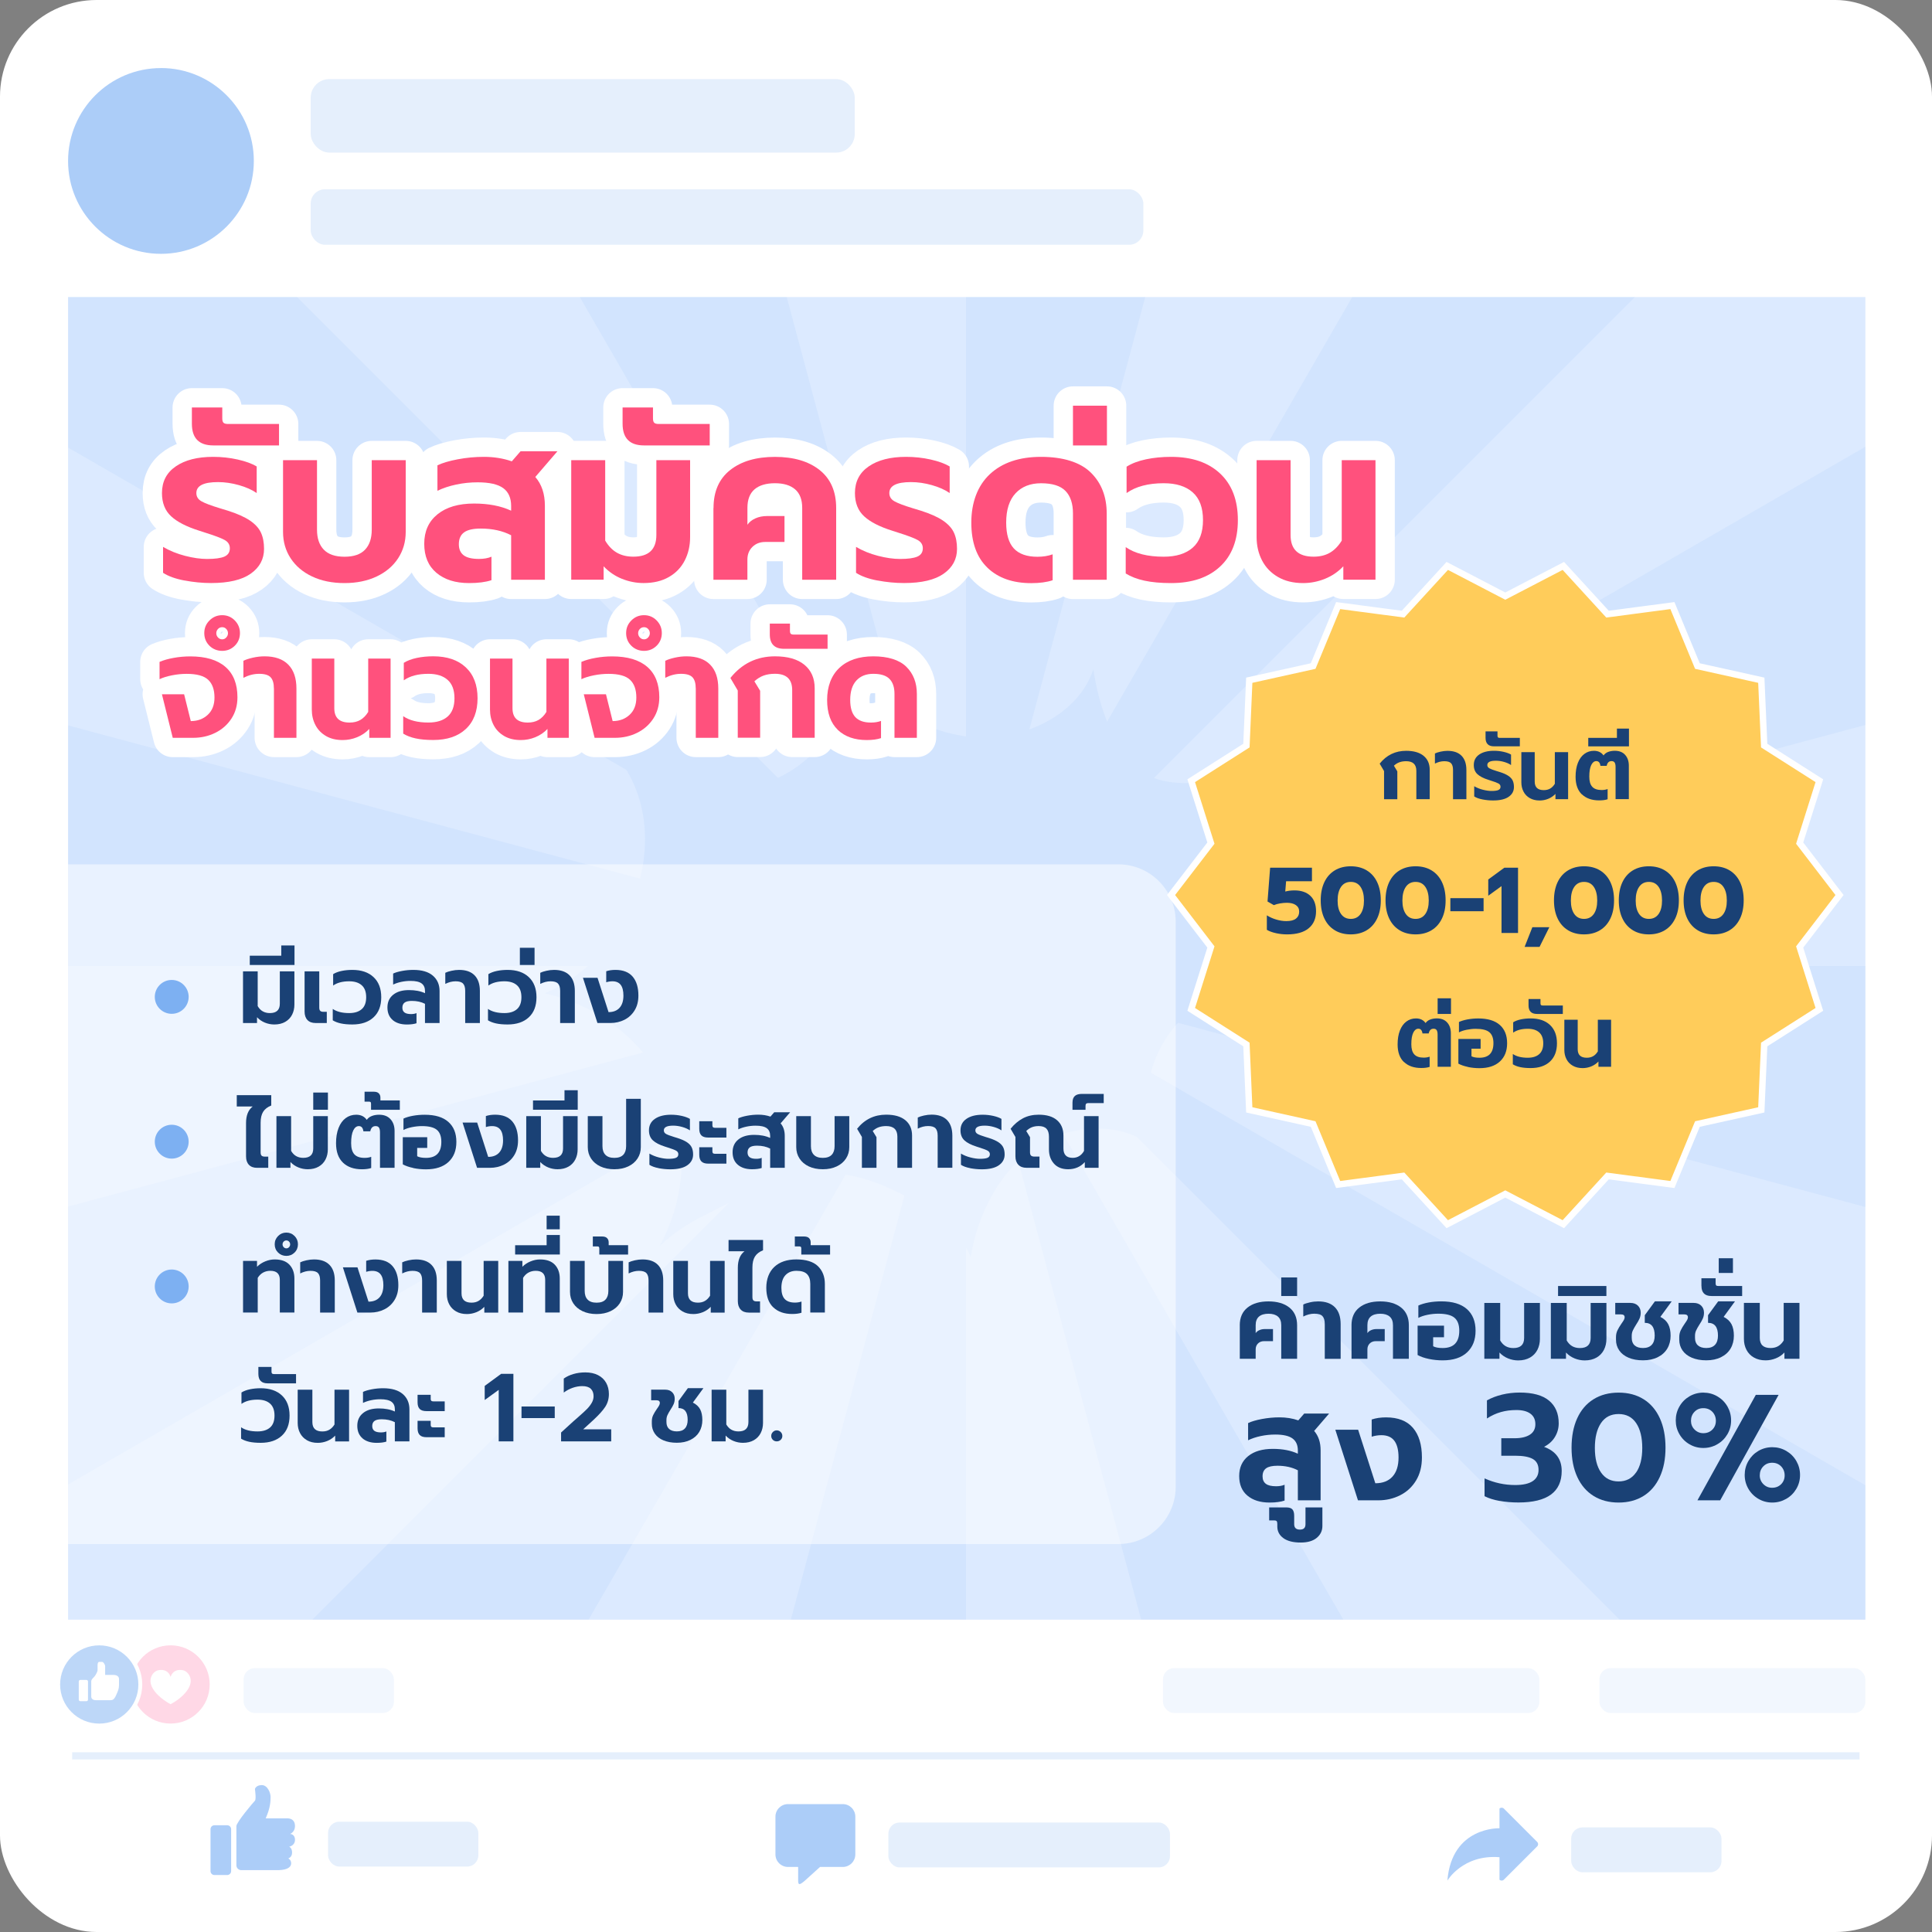 <?xml version="1.0" encoding="UTF-8"?>
<svg id="Layer_1" data-name="Layer 1" xmlns="http://www.w3.org/2000/svg" xmlns:xlink="http://www.w3.org/1999/xlink" viewBox="0 0 600 600">
  <rect x="0" y="0" width="600" height="600" fill="#808080" stroke="none"/>
  <defs>
    <style>
      .cls-1, .cls-2, .cls-3 {
        fill: none;
      }

      .cls-4 {
        fill: #1a4175;
      }

      .cls-5, .cls-6 {
        fill: #accdf8;
      }

      .cls-7, .cls-8, .cls-9, .cls-10 {
        fill: #7db0f2;
      }

      .cls-2 {
        stroke: #7db0f2;
        stroke-width: 2.23px;
      }

      .cls-2, .cls-11, .cls-10 {
        opacity: .2;
      }

      .cls-2, .cls-12 {
        stroke-miterlimit: 10;
      }

      .cls-13, .cls-14 {
        fill: #fff;
      }

      .cls-13, .cls-9 {
        opacity: .5;
      }

      .cls-15 {
        fill: #0d2243;
      }

      .cls-16 {
        clip-path: url(#clippath-2);
      }

      .cls-6 {
        fill-rule: evenodd;
      }

      .cls-17 {
        fill: #ff7bac;
        opacity: .3;
      }

      .cls-3 {
        stroke-linecap: round;
        stroke-linejoin: round;
        stroke-width: 12px;
      }

      .cls-3, .cls-12 {
        stroke: #fff;
      }

      .cls-18 {
        fill: #dceaff;
      }

      .cls-12 {
        fill: #ffcc5a;
        stroke-width: 2px;
      }

      .cls-19 {
        fill: #ff517d;
      }

      .cls-8 {
        opacity: .1;
      }

      .cls-20 {
        clip-path: url(#clippath);
      }

      .cls-21 {
        fill: #f4b2a0;
      }
    </style>
    <clipPath id="clippath">
      <rect class="cls-1" x="94.85" y="-1071.68" width="410.75" height="758.17" transform="translate(992.81 -392.37) rotate(-90)"/>
    </clipPath>
    <clipPath id="clippath-2">
      <rect class="cls-1" x="94.85" y="18.55" width="410.75" height="558.17" transform="translate(2.59 597.85) rotate(-90)"/>
    </clipPath>
  </defs>
  <g class="cls-20">
    <g>
      <path class="cls-15" d="M263.93-210.42l644.37-255.02,30.22,76.37c45.7,115.48-18.5,250.23-129.31,306.33L624.81,14.53l-354.33-54.65-6.55-170.3Z"/>
      <path class="cls-21" d="M251.52-263.64s-58.59-18.13-72.86,6.74c-14.27,24.87-5.74,59.51-5.74,59.51,0,0-14.69,19.64,16.7,112.04C220.99,7.05,238.14,50.37,231.34,59.4c-6.8,9.02-37.67,48.89-37.67,48.89l-20.05,17.73s-24.47,19.68-19.57,30.6c4.9,10.92,37.11,7.84,48.07.62,10.97-7.22,16.08-13.15,19.59-20.3,3.51-7.15,21.79-29.36,21.79-29.36l51.53-31.34s.56-17.5-7.17-25.39c-7.73-7.88-20.81-48.21-20.54-67.9.27-19.69,2.89-82.93-2.63-96.87-5.52-13.94-30.03-55.5-31.39-64.76-1.36-9.25,29.12-41.46,29.12-41.46l-10.9-43.51Z"/>
      <path class="cls-21" d="M194.53-361.93s-49.27-7.25-58.2,31.23c-8.92,38.47-4.92,61.29-4.92,61.29l-10.51,108.61s3.74,104.74-4.29,118.16c-8.03,13.43-11.8,18.97-28.58,32.5-10.21,8.24-15.9,22.37-35.34,35.03-9.86,6.42-15.67,23.4-4.31,26.43,13.81,3.68,17.96,6.98,32.91-1.02,26.03-13.92,55.83-39.48,55.83-39.48,0,0,28.31-7.14,33.87-20.07,5.56-12.93-7.24-33.01-7.24-33.01,0,0,3.55-4.41,4.93-10.45,1.39-6.04-3.33-13.33-3.33-13.33l43.52-220.72-14.36-75.16Z"/>
      <path class="cls-15" d="M24.9,74.69s-3.38-12.01-2.13-13.56c.42-.51,1.39-.91,2.49-1.22-2.96-8.66,2.3-19.02,7.31-22.75,7.08-5.27,76.56-68.09,76.56-68.09,0,0,5.57-2.09,17.52,2.25,11.95,4.34,15.96,9.99,24.09,5.49,8.13-4.5,14.39-20.52,14.39-20.52l2.95-1.13s10.08,14.23,10.57,23.05c.49,8.82-.3,14.86-.3,14.86l3.33,1.06.39,7.05s-20.57,11.5-34.29,20.37c-13.72,8.87-26.89,22.4-60.38,40.54-33.48,18.14-62.52,12.59-62.52,12.59Z"/>
      <path class="cls-15" d="M280.33,38.85s7.69,1.92,12.12,10.62c4.44,8.7,8.11,27.4,8.11,27.4l3.11.51,1.83,11.97c4.81-.62-21.84,20.32-48.22,32.54-17.18,7.96-26.16,30.12-58.49,51.23-27.4,17.89-53.69,2.73-53.69,2.73,0,0-13.16-18.12,17.11-46.03,30.27-27.91,54.89-61.98,54.89-61.98,0,0-.5-5.03,13.45-.6,13.95,4.43,31.04,11.44,40.55,3.11,16.08-14.08,9.22-31.51,9.22-31.51Z"/>
      <path class="cls-15" d="M32.44,61.64l6.33-2.51s-9.13-5.73,9.94-23.48C67.77,17.9,100.24,2.76,109.28-6.77c7-7.38,16.63-16.76,20.62-20.62,9.52,4.05,13.5,8.27,20.85,4.2,8.13-4.5,14.39-20.52,14.39-20.52l2.95-1.13s10.08,14.23,10.57,23.05c.49,8.82-.3,14.86-.3,14.86l3.33,1.06.39,7.05s-20.57,11.5-34.29,20.37c-13.72,8.87-26.89,22.4-60.38,40.54-24.27,13.15-46.19,13.85-56.43,13.24l1.44-13.7Z"/>
      <path class="cls-15" d="M151.95,170.45l3.56-1.41s-.65-16.68,3.64-22.04c4.29-5.36,27.2-24.96,36.56-31.41,9.35-6.45,19.32-31,24.71-34.5,5.39-3.51,26.07,4.33,36.44,2.06,10.37-2.27,18.75-7.42,27.18-20.83,3.24-5.16,4.46-11.82,4.74-18.07,1.31,1.39,2.58,3.1,3.67,5.22,4.44,8.7,8.11,27.4,8.11,27.4l3.11.51,1.83,11.97c4.81-.62-21.84,20.32-48.22,32.54-17.18,7.96-26.16,30.12-58.49,51.23-18.02,11.76-35.56,9.24-45.46,6.13l-1.37-8.8Z"/>
    </g>
  </g>
  <g>
    <g>
      <g>
        <rect class="cls-14" y="0" width="600" height="600" rx="30" ry="30"/>
        <g>
          <rect class="cls-8" x="75.66" y="518.05" width="46.67" height="13.94" rx="3.48" ry="3.48"/>
          <rect class="cls-8" x="496.7" y="518.05" width="82.6" height="13.94" rx="3.48" ry="3.48"/>
          <rect class="cls-8" x="361.17" y="518.05" width="116.89" height="13.94" rx="3.48" ry="3.48"/>
        </g>
        <g>
          <g>
            <path class="cls-5" d="M70.56,566.85h-3.97c-.67,0-1.21.54-1.21,1.22v13.02c0,.67.54,1.22,1.21,1.22h3.97c.67,0,1.22-.55,1.22-1.22v-13.02c0-.68-.55-1.22-1.22-1.22Z"/>
            <path class="cls-5" d="M91.61,571.37c0-1.82-1.51-1.82-1.51-1.82,0,0,1.51-.6,1.51-2.42,0-2.13-1.52-2.43-2.43-2.43h-6.67c1.51-3.35,1.52-5.47,1.52-6.68s-.91-3.64-2.73-3.64-2.13,1.21-2.13,1.21c0,0,.46,3.18,0,3.64-.46.46-5.76,6.68-5.76,7.9,0,.9,0,2.15,0,2.72h0v9.42c0,.84.68,1.52,1.52,1.52h11.6c2.76-.08,3.89-.96,3.89-2.12s-.91-1.52-.91-1.52c0,0,1.2-.3,1.2-1.82s-.91-1.82-.91-1.82c0,0,1.81-.31,1.81-2.13Z"/>
          </g>
          <rect class="cls-10" x="101.88" y="565.74" width="46.67" height="13.94" rx="3.48" ry="3.48"/>
          <g>
            <path class="cls-5" d="M261.73,560.28h-17.01c-2.15,0-3.9,1.75-3.9,3.89v11.74c0,2.14,1.75,3.89,3.9,3.89h3.15v4.38s0,1.2.58.91c.43-.09,1.37-.91,1.37-.91l4.85-4.38h7.07c2.14,0,3.89-1.75,3.89-3.89v-11.74c0-2.14-1.75-3.89-3.89-3.89"/>
            <rect class="cls-10" x="275.89" y="566" width="87.45" height="13.94" rx="3.48" ry="3.48"/>
          </g>
          <g>
            <path class="cls-5" d="M477.4,572.04l-10.37-10.37c-.37-.37-.97-.37-1.35,0v6.11s-14.85-.55-16.18,16.26c0,0,4.75-8.16,16.18-7.27v6.99c.37.37.98.37,1.35,0l10.37-10.36c.37-.37.37-.98,0-1.35"/>
            <rect class="cls-10" x="487.95" y="567.51" width="46.67" height="13.94" rx="3.48" ry="3.48"/>
          </g>
        </g>
        <g>
          <path class="cls-17" d="M65.12,523.12c0,6.71-5.44,12.15-12.15,12.15s-12.15-5.44-12.15-12.15,5.44-12.15,12.15-12.15,12.15,5.44,12.15,12.15Z"/>
          <path class="cls-14" d="M56.86,518.72c-1.81-.41-3.33.3-3.88,2.04-.55-1.74-2.07-2.45-3.89-2.04-1.44.33-3.42,2.59-1.67,5.62,1.75,3.02,5.56,4.91,5.56,4.91,0,0,3.81-1.89,5.56-4.91,1.74-3.03-.23-5.29-1.67-5.62Z"/>
        </g>
        <g>
          <path class="cls-14" d="M44.18,523.13c0,7.37-5.98,13.35-13.36,13.35s-13.36-5.98-13.36-13.35,5.98-13.36,13.36-13.36,13.36,5.98,13.36,13.36Z"/>
          <path class="cls-9" d="M42.97,523.13c0,6.71-5.44,12.15-12.15,12.15s-12.15-5.44-12.15-12.15,5.44-12.15,12.15-12.15,12.15,5.44,12.15,12.15Z"/>
          <g>
            <path class="cls-14" d="M26.85,521.72h-1.9c-.27,0-.49.21-.49.48v5.63c0,.27.22.49.49.49h1.9c.27,0,.48-.22.48-.49v-5.63c0-.27-.22-.48-.48-.48Z"/>
            <path class="cls-14" d="M35.31,520.16h-2.66v-2.71c0-.47-.52-1.33-.94-1.33h-.99c-.18,0-.42.37-.42.97v1.64c0,.34-.49,1.3-.86,1.8-.36.5-1.1.94-1.1,1.61v4.8c0,.47.4,1.07,1.41,1.07h4.54c.62,0,1.12-.1,1.75-1.51.63-1.41.92-2.03.92-3.18v-1.93c0-.6-.52-1.22-1.65-1.22Z"/>
          </g>
        </g>
        <line class="cls-2" x1="22.41" y1="545.3" x2="577.49" y2="545.3"/>
        <rect class="cls-10" x="96.49" y="24.56" width="168.96" height="22.83" rx="5.78" ry="5.78"/>
        <rect class="cls-10" x="96.49" y="58.78" width="258.59" height="17.24" rx="4.44" ry="4.44"/>
        <path class="cls-5" d="M49.98,21.13h0c15.92,0,28.85,12.93,28.85,28.85h0c0,15.92-12.93,28.85-28.85,28.85h0c-15.92,0-28.84-12.92-28.84-28.84h0c0-15.92,12.93-28.85,28.85-28.85Z"/>
      </g>
      <rect class="cls-18" x="94.85" y="18.55" width="410.75" height="558.17" transform="translate(2.59 597.85) rotate(-90)"/>
    </g>
    <g class="cls-11">
      <g class="cls-16">
        <g>
          <g>
            <polygon class="cls-6" points="300 300 242.4 85.04 175.89 85.04 300 300"/>
            <polygon class="cls-6" points="300 85.04 300 300 357.6 85.04 300 85.04"/>
            <polygon class="cls-6" points="424.11 85.04 300 300 514.96 85.04 424.11 85.04"/>
            <polygon class="cls-6" points="622.44 113.84 300 300 622.44 213.6 622.44 113.84"/>
            <polygon class="cls-6" points="622.44 300 300 300 622.44 386.4 622.44 300"/>
            <polygon class="cls-6" points="622.44 486.16 300 300 514.96 514.96 622.44 514.96 622.44 486.16"/>
            <polygon class="cls-6" points="424.11 514.96 300 300 357.6 514.96 424.11 514.96"/>
            <polygon class="cls-6" points="300 514.96 300 300 242.4 514.96 300 514.96"/>
            <polygon class="cls-6" points="175.89 514.96 300 300 85.04 514.96 175.89 514.96"/>
            <polygon class="cls-6" points="-22.44 486.16 300 300 -22.44 386.4 -22.44 486.16"/>
            <polygon class="cls-6" points="-22.44 300 300 300 -22.44 213.6 -22.44 300"/>
            <polygon class="cls-6" points="-22.44 113.84 300 300 85.04 85.04 -22.44 85.04 -22.44 113.84"/>
          </g>
          <path class="cls-5" d="M301.44,390.34c2.26-13.32,8.88-26.88,20.81-34.54,11.93-7.66,29.65-7.41,38.09,2.89-6.56-11.68-5.2-27.29,3.36-38.5,8.56-11.21,23.88-17.45,37.8-15.4-22.58-11.65-20.26-55.46-.17-74.35-11.75,12.01-37.57,16.7-46.8,8.97-9.23-7.73-13.15-19.78-14.99-31.56-4.7,14.5-22.73,22.7-38.23,21-15.51-1.69-28.57-10.97-39.3-21.39,3.03,14.52-8.68,30.09-23.61,35.44-14.93,5.35-31.66,2.03-44.89-5.38,15.6,22.97,3.07,59.51-24.33,70.97,16.81,3.74,31.19,15.14,38.01,30.13,6.82,14.99,5.93,33.28-2.33,48.33,4.27-3.96,7.95-6.45,13.15-9.16,12.57-6.55,25.95-12.68,39.99-13.25,14.04-.57,38.67,13.45,43.43,25.8Z"/>
        </g>
      </g>
    </g>
    <g>
      <g>
        <path class="cls-4" d="M57.27,180.28c-2.8-.53-5.01-1.33-6.63-2.39v-8.05c2.04,1.2,4.31,2.13,6.83,2.78,2.52.65,4.8.97,6.83.97,2.45,0,4.24-.24,5.38-.73,1.13-.49,1.7-1.35,1.7-2.6,0-1.11-.54-1.97-1.63-2.57-1.09-.6-3.11-1.36-6.07-2.29l-1.73-.56c-3.98-1.25-6.92-2.75-8.81-4.51-1.9-1.76-2.84-4.16-2.84-7.21,0-3.56,1.43-6.33,4.3-8.29,2.87-1.97,6.73-2.95,11.59-2.95,2.64,0,5.18.28,7.63.83,2.45.55,4.42,1.27,5.9,2.15v8.26c-1.48-1.02-3.32-1.84-5.52-2.46-2.2-.62-4.36-.94-6.49-.94-4.49,0-6.73,1.13-6.73,3.4,0,1.11.53,1.97,1.6,2.57,1.06.6,2.96,1.32,5.69,2.15l2.5.76c2.91.93,5.19,1.94,6.83,3.05,1.64,1.11,2.79,2.36,3.43,3.75.65,1.39.97,3.08.97,5.06,0,3.19-1.38,5.76-4.13,7.7-2.75,1.94-6.86,2.91-12.31,2.91-2.73,0-5.49-.27-8.29-.8Z"/>
        <path class="cls-4" d="M59.59,131.61v-5.07h9.44v3.4c0,.65.13,1.1.38,1.35s.73.38,1.42.38h15.82v6.66h-20.4c-4.44,0-6.66-2.24-6.66-6.73Z"/>
        <path class="cls-4" d="M96.92,179.03c-2.87-1.36-5.09-3.25-6.66-5.65-1.57-2.4-2.36-5.13-2.36-8.19v-22.27h10.55v21.58c0,2.68.7,4.75,2.12,6.21,1.41,1.46,3.55,2.19,6.42,2.19s5-.73,6.38-2.19c1.39-1.46,2.08-3.53,2.08-6.21v-21.58h10.55v22.27c0,3.05-.79,5.78-2.36,8.19-1.57,2.41-3.79,4.29-6.66,5.65-2.87,1.36-6.2,2.05-9.99,2.05s-7.19-.68-10.06-2.05Z"/>
        <path class="cls-4" d="M135.53,177.89c-2.52-2.13-3.78-5.13-3.78-9.02s1.38-6.94,4.13-9.16c2.75-2.22,6.53-3.33,11.34-3.33,4.49,0,8.33.74,11.52,2.22v-1.46c0-2.5-.82-4.35-2.46-5.55-1.64-1.2-4.29-1.8-7.94-1.8-2.27,0-4.49.23-6.66.69-2.17.46-4.12,1.11-5.83,1.94v-7.91c1.53-.74,3.63-1.36,6.31-1.87,2.68-.51,5.39-.76,8.12-.76,3.1,0,5.99.46,8.67,1.39l2.71-3.12h11.45l-6.87,7.98c1.99,2.27,2.98,5.25,2.98,8.95v22.96h-10.48v-13.81c-2.68-1.39-5.83-2.08-9.44-2.08-2.36,0-4.08.39-5.17,1.18-1.09.79-1.63,2.01-1.63,3.68,0,1.53.5,2.67,1.49,3.43.99.76,2.58,1.14,4.75,1.14,1.53,0,2.82-.23,3.89-.69v7.29c-1.8.6-4.12.9-6.94.9-4.26,0-7.64-1.06-10.16-3.19Z"/>
        <path class="cls-4" d="M193.15,179.76c-2.17-.88-4.07-2.17-5.69-3.89v4.16h-10.06v-37.12h10.55v24.98c1.02,1.71,2.24,2.97,3.68,3.78,1.43.81,3.12,1.21,5.06,1.21,4.76,0,7.15-2.24,7.15-6.73v-23.24h10.48v23.87c0,2.68-.55,5.11-1.67,7.29-1.11,2.17-2.75,3.89-4.93,5.13-2.17,1.25-4.79,1.87-7.84,1.87-2.31,0-4.56-.44-6.73-1.32Z"/>
        <path class="cls-4" d="M193.35,131.61v-5.07h9.44v3.4c0,.65.13,1.1.38,1.35s.73.38,1.42.38h15.82v6.66h-20.4c-4.44,0-6.66-2.24-6.66-6.73Z"/>
        <path class="cls-4" d="M221.59,157.77c0-5.13,1.72-9.07,5.17-11.79,3.45-2.73,8.08-4.09,13.91-4.09s10.45,1.37,13.88,4.09c3.42,2.73,5.13,6.66,5.13,11.79v22.27h-10.55v-22.34c0-2.54-.73-4.45-2.19-5.72-1.46-1.27-3.55-1.91-6.28-1.91s-4.89.64-6.35,1.91c-1.46,1.27-2.19,3.18-2.19,5.72v5.27c.56-.83,1.38-1.49,2.46-1.98,1.09-.49,2.3-.73,3.64-.73h5.41v8.05h-5.97c-1.62,0-2.95.51-3.99,1.53-1.04,1.02-1.56,2.34-1.56,3.96v6.24h-10.55v-22.27Z"/>
        <path class="cls-4" d="M272.48,180.28c-2.8-.53-5.01-1.33-6.63-2.39v-8.05c2.04,1.2,4.31,2.13,6.83,2.78,2.52.65,4.8.97,6.83.97,2.45,0,4.24-.24,5.38-.73,1.13-.49,1.7-1.35,1.7-2.6,0-1.11-.54-1.97-1.63-2.57-1.09-.6-3.11-1.36-6.07-2.29l-1.73-.56c-3.98-1.25-6.92-2.75-8.81-4.51-1.9-1.76-2.84-4.16-2.84-7.21,0-3.56,1.43-6.33,4.3-8.29,2.87-1.97,6.73-2.95,11.59-2.95,2.64,0,5.18.28,7.63.83,2.45.55,4.42,1.27,5.9,2.15v8.26c-1.48-1.02-3.32-1.84-5.52-2.46-2.2-.62-4.36-.94-6.49-.94-4.49,0-6.73,1.13-6.73,3.4,0,1.11.53,1.97,1.6,2.57,1.06.6,2.96,1.32,5.69,2.15l2.5.76c2.91.93,5.19,1.94,6.83,3.05,1.64,1.11,2.79,2.36,3.43,3.75.65,1.39.97,3.08.97,5.06,0,3.19-1.38,5.76-4.13,7.7-2.75,1.94-6.86,2.91-12.31,2.91-2.73,0-5.49-.27-8.29-.8Z"/>
        <path class="cls-4" d="M306.65,176.29c-3.33-3.19-5-7.86-5-14.01s1.92-11.44,5.76-15.02c3.84-3.58,9.13-5.38,15.89-5.38s12.13,1.62,15.44,4.86c3.31,3.24,4.96,7.49,4.96,12.77v20.54h-10.48v-20.61c0-3.05-.78-5.38-2.32-6.97-1.55-1.6-4.08-2.39-7.6-2.39-3.33,0-5.97,1.04-7.91,3.12-1.94,2.08-2.91,5.11-2.91,9.09,0,3.65.8,6.34,2.39,8.05,1.6,1.71,4.03,2.57,7.32,2.57,1.76,0,3.33-.25,4.72-.76v8.05c-1.8.6-4.02.9-6.66.9-5.74,0-10.27-1.6-13.6-4.79Z"/>
        <path class="cls-4" d="M333.22,125.99h10.55v12.35h-10.55v-12.35Z"/>
        <path class="cls-4" d="M349.6,178.1v-8.19c2.87,1.99,6.8,2.98,11.79,2.98,3.89,0,6.89-.94,9.02-2.81,2.13-1.87,3.19-4.73,3.19-8.57s-1.06-6.71-3.19-8.6c-2.13-1.9-5.13-2.84-9.02-2.84-4.81,0-8.65,1.02-11.52,3.05v-8.19c1.62-1.02,3.63-1.78,6.04-2.29,2.4-.51,5-.76,7.77-.76,6.48,0,11.55,1.72,15.23,5.17,3.68,3.45,5.52,8.27,5.52,14.47s-1.84,11.01-5.52,14.43c-3.68,3.42-8.75,5.13-15.23,5.13s-10.85-1-14.08-2.98Z"/>
        <path class="cls-4" d="M396.91,179.2c-2.17-1.25-3.83-2.96-4.96-5.13-1.13-2.17-1.7-4.6-1.7-7.29v-23.87h10.55v23.24c0,4.49,2.38,6.73,7.15,6.73,1.94,0,3.62-.4,5.03-1.21,1.41-.81,2.65-2.07,3.71-3.78v-24.98h10.48v37.12h-9.99v-4.16c-1.62,1.71-3.53,3.01-5.72,3.89-2.2.88-4.45,1.32-6.76,1.32-3.01,0-5.6-.62-7.77-1.87Z"/>
      </g>
      <g>
        <path class="cls-3" d="M57.27,180.28c-2.8-.53-5.01-1.33-6.63-2.39v-8.05c2.04,1.2,4.31,2.13,6.83,2.78,2.52.65,4.8.97,6.83.97,2.45,0,4.24-.24,5.38-.73,1.13-.49,1.7-1.35,1.7-2.6,0-1.11-.54-1.97-1.63-2.57-1.09-.6-3.11-1.36-6.07-2.29l-1.73-.56c-3.98-1.25-6.92-2.75-8.81-4.51-1.9-1.76-2.84-4.16-2.84-7.21,0-3.56,1.43-6.33,4.3-8.29,2.87-1.97,6.73-2.95,11.59-2.95,2.64,0,5.18.28,7.63.83,2.45.55,4.42,1.27,5.9,2.15v8.26c-1.48-1.02-3.32-1.84-5.52-2.46-2.2-.62-4.36-.94-6.49-.94-4.49,0-6.73,1.13-6.73,3.4,0,1.11.53,1.97,1.6,2.57,1.06.6,2.96,1.32,5.69,2.15l2.5.76c2.91.93,5.19,1.94,6.83,3.05,1.64,1.11,2.79,2.36,3.43,3.75.65,1.39.97,3.08.97,5.06,0,3.19-1.38,5.76-4.13,7.7-2.75,1.94-6.86,2.91-12.31,2.91-2.73,0-5.49-.27-8.29-.8Z"/>
        <path class="cls-3" d="M59.59,131.61v-5.07h9.44v3.4c0,.65.13,1.1.38,1.35s.73.38,1.42.38h15.82v6.66h-20.4c-4.44,0-6.66-2.24-6.66-6.73Z"/>
        <path class="cls-3" d="M96.92,179.03c-2.87-1.36-5.09-3.25-6.66-5.65-1.57-2.4-2.36-5.13-2.36-8.19v-22.27h10.55v21.58c0,2.68.7,4.75,2.12,6.21,1.41,1.46,3.55,2.19,6.42,2.19s5-.73,6.38-2.19c1.39-1.46,2.08-3.53,2.08-6.21v-21.58h10.55v22.27c0,3.05-.79,5.78-2.36,8.19-1.57,2.41-3.79,4.29-6.66,5.65-2.87,1.36-6.2,2.05-9.99,2.05s-7.19-.68-10.06-2.05Z"/>
        <path class="cls-3" d="M135.53,177.89c-2.52-2.13-3.78-5.13-3.78-9.02s1.38-6.94,4.13-9.16c2.75-2.22,6.53-3.33,11.34-3.33,4.49,0,8.33.74,11.52,2.22v-1.46c0-2.5-.82-4.35-2.46-5.55-1.64-1.2-4.29-1.8-7.94-1.8-2.27,0-4.49.23-6.66.69-2.17.46-4.12,1.11-5.83,1.94v-7.91c1.53-.74,3.63-1.36,6.31-1.87,2.68-.51,5.39-.76,8.12-.76,3.1,0,5.99.46,8.67,1.39l2.71-3.12h11.45l-6.87,7.98c1.99,2.27,2.98,5.25,2.98,8.95v22.96h-10.48v-13.81c-2.68-1.39-5.83-2.08-9.44-2.08-2.36,0-4.08.39-5.17,1.18-1.09.79-1.63,2.01-1.63,3.68,0,1.53.5,2.67,1.49,3.43.99.76,2.58,1.14,4.75,1.14,1.53,0,2.82-.23,3.89-.69v7.29c-1.8.6-4.12.9-6.94.9-4.26,0-7.64-1.06-10.16-3.19Z"/>
        <path class="cls-3" d="M193.15,179.76c-2.17-.88-4.07-2.17-5.69-3.89v4.16h-10.06v-37.12h10.55v24.98c1.02,1.71,2.24,2.97,3.68,3.78,1.43.81,3.12,1.21,5.06,1.21,4.76,0,7.15-2.24,7.15-6.73v-23.24h10.48v23.87c0,2.68-.55,5.11-1.67,7.29-1.11,2.17-2.75,3.89-4.93,5.13-2.17,1.25-4.79,1.87-7.84,1.87-2.31,0-4.56-.44-6.73-1.32Z"/>
        <path class="cls-3" d="M193.35,131.61v-5.07h9.44v3.4c0,.65.13,1.1.38,1.35s.73.38,1.42.38h15.82v6.66h-20.4c-4.44,0-6.66-2.24-6.66-6.73Z"/>
        <path class="cls-3" d="M221.59,157.77c0-5.13,1.72-9.07,5.17-11.79,3.45-2.73,8.08-4.09,13.91-4.09s10.45,1.37,13.88,4.09c3.42,2.73,5.13,6.66,5.13,11.79v22.27h-10.55v-22.34c0-2.54-.73-4.45-2.19-5.72-1.46-1.27-3.55-1.91-6.28-1.91s-4.89.64-6.35,1.91c-1.46,1.27-2.19,3.18-2.19,5.72v5.27c.56-.83,1.38-1.49,2.46-1.98,1.09-.49,2.3-.73,3.64-.73h5.41v8.05h-5.97c-1.62,0-2.95.51-3.99,1.53-1.04,1.02-1.56,2.34-1.56,3.96v6.24h-10.55v-22.27Z"/>
        <path class="cls-3" d="M272.48,180.28c-2.8-.53-5.01-1.33-6.63-2.39v-8.05c2.04,1.2,4.31,2.13,6.83,2.78,2.52.65,4.8.97,6.83.97,2.45,0,4.24-.24,5.38-.73,1.13-.49,1.7-1.35,1.7-2.6,0-1.11-.54-1.97-1.63-2.57-1.09-.6-3.11-1.36-6.07-2.29l-1.73-.56c-3.98-1.25-6.92-2.75-8.81-4.51-1.9-1.76-2.84-4.16-2.84-7.21,0-3.56,1.43-6.33,4.3-8.29,2.87-1.97,6.73-2.95,11.59-2.95,2.64,0,5.18.28,7.63.83,2.45.55,4.42,1.27,5.9,2.15v8.26c-1.48-1.02-3.32-1.84-5.52-2.46-2.2-.62-4.36-.94-6.49-.94-4.49,0-6.73,1.13-6.73,3.4,0,1.11.53,1.97,1.6,2.57,1.06.6,2.96,1.32,5.69,2.15l2.5.76c2.91.93,5.19,1.94,6.83,3.05,1.64,1.11,2.79,2.36,3.43,3.75.65,1.39.97,3.08.97,5.06,0,3.19-1.38,5.76-4.13,7.7-2.75,1.94-6.86,2.91-12.31,2.91-2.73,0-5.49-.27-8.29-.8Z"/>
        <path class="cls-3" d="M306.65,176.29c-3.33-3.19-5-7.86-5-14.01s1.92-11.44,5.76-15.02c3.84-3.58,9.13-5.38,15.89-5.38s12.13,1.62,15.44,4.86c3.31,3.24,4.96,7.49,4.96,12.77v20.54h-10.48v-20.61c0-3.05-.78-5.38-2.32-6.97-1.55-1.6-4.08-2.39-7.6-2.39-3.33,0-5.97,1.04-7.91,3.12-1.94,2.08-2.91,5.11-2.91,9.09,0,3.65.8,6.34,2.39,8.05,1.6,1.71,4.03,2.57,7.32,2.57,1.76,0,3.33-.25,4.72-.76v8.05c-1.8.6-4.02.9-6.66.9-5.74,0-10.27-1.6-13.6-4.79Z"/>
        <path class="cls-3" d="M333.22,125.99h10.55v12.35h-10.55v-12.35Z"/>
        <path class="cls-3" d="M349.6,178.1v-8.19c2.87,1.99,6.8,2.98,11.79,2.98,3.89,0,6.89-.94,9.02-2.81,2.13-1.87,3.19-4.73,3.19-8.57s-1.06-6.71-3.19-8.6c-2.13-1.9-5.13-2.84-9.02-2.84-4.81,0-8.65,1.02-11.52,3.05v-8.19c1.62-1.02,3.63-1.78,6.04-2.29,2.4-.51,5-.76,7.77-.76,6.48,0,11.55,1.72,15.23,5.17,3.68,3.45,5.52,8.27,5.52,14.47s-1.84,11.01-5.52,14.43c-3.68,3.42-8.75,5.13-15.23,5.13s-10.85-1-14.08-2.98Z"/>
        <path class="cls-3" d="M396.91,179.2c-2.17-1.25-3.83-2.96-4.96-5.13-1.13-2.17-1.7-4.6-1.7-7.29v-23.87h10.55v23.24c0,4.49,2.38,6.73,7.15,6.73,1.94,0,3.62-.4,5.03-1.21,1.41-.81,2.65-2.07,3.71-3.78v-24.98h10.48v37.12h-9.99v-4.16c-1.62,1.71-3.53,3.01-5.72,3.89-2.2.88-4.45,1.32-6.76,1.32-3.01,0-5.6-.62-7.77-1.87Z"/>
      </g>
      <g>
        <path class="cls-19" d="M57.27,180.28c-2.8-.53-5.01-1.33-6.63-2.39v-8.05c2.04,1.2,4.31,2.13,6.83,2.78,2.52.65,4.8.97,6.83.97,2.45,0,4.24-.24,5.38-.73,1.13-.49,1.7-1.35,1.7-2.6,0-1.11-.54-1.97-1.63-2.57-1.09-.6-3.11-1.36-6.07-2.29l-1.73-.56c-3.98-1.25-6.92-2.75-8.81-4.51-1.9-1.76-2.84-4.16-2.84-7.21,0-3.56,1.43-6.33,4.3-8.29,2.87-1.97,6.73-2.95,11.59-2.95,2.64,0,5.18.28,7.63.83,2.45.55,4.42,1.27,5.9,2.15v8.26c-1.48-1.02-3.32-1.84-5.52-2.46-2.2-.62-4.36-.94-6.49-.94-4.49,0-6.73,1.13-6.73,3.4,0,1.11.53,1.97,1.6,2.57,1.06.6,2.96,1.32,5.69,2.15l2.5.76c2.91.93,5.19,1.94,6.83,3.05,1.64,1.11,2.79,2.36,3.43,3.75.65,1.39.97,3.08.97,5.06,0,3.19-1.38,5.76-4.13,7.7-2.75,1.94-6.86,2.91-12.31,2.91-2.73,0-5.49-.27-8.29-.8Z"/>
        <path class="cls-19" d="M59.59,131.61v-5.07h9.44v3.4c0,.65.13,1.1.38,1.35s.73.38,1.42.38h15.82v6.66h-20.4c-4.44,0-6.66-2.24-6.66-6.73Z"/>
        <path class="cls-19" d="M96.92,179.03c-2.87-1.36-5.09-3.25-6.66-5.65-1.57-2.4-2.36-5.13-2.36-8.19v-22.27h10.55v21.58c0,2.68.7,4.75,2.12,6.21,1.41,1.46,3.55,2.19,6.42,2.19s5-.73,6.38-2.19c1.39-1.46,2.08-3.53,2.08-6.21v-21.58h10.55v22.27c0,3.05-.79,5.78-2.36,8.19-1.57,2.41-3.79,4.29-6.66,5.65-2.87,1.36-6.2,2.05-9.99,2.05s-7.19-.68-10.06-2.05Z"/>
        <path class="cls-19" d="M135.53,177.89c-2.52-2.13-3.78-5.13-3.78-9.02s1.38-6.94,4.13-9.16c2.75-2.22,6.53-3.33,11.34-3.33,4.49,0,8.33.74,11.52,2.22v-1.46c0-2.5-.82-4.35-2.46-5.55-1.64-1.2-4.29-1.8-7.94-1.8-2.27,0-4.49.23-6.66.69-2.17.46-4.12,1.11-5.83,1.94v-7.91c1.53-.74,3.63-1.36,6.31-1.87,2.68-.51,5.39-.76,8.12-.76,3.1,0,5.99.46,8.67,1.39l2.71-3.12h11.45l-6.87,7.98c1.99,2.27,2.98,5.25,2.98,8.95v22.96h-10.48v-13.81c-2.68-1.39-5.83-2.08-9.44-2.08-2.36,0-4.08.39-5.17,1.18-1.09.79-1.63,2.01-1.63,3.68,0,1.53.5,2.67,1.49,3.43.99.76,2.58,1.14,4.75,1.14,1.53,0,2.82-.23,3.89-.69v7.29c-1.8.6-4.12.9-6.94.9-4.26,0-7.64-1.06-10.16-3.19Z"/>
        <path class="cls-19" d="M193.15,179.76c-2.17-.88-4.07-2.17-5.69-3.89v4.16h-10.06v-37.12h10.55v24.98c1.02,1.71,2.24,2.97,3.68,3.78,1.43.81,3.12,1.21,5.06,1.21,4.76,0,7.15-2.24,7.15-6.73v-23.24h10.48v23.87c0,2.68-.55,5.11-1.67,7.29-1.11,2.17-2.75,3.89-4.93,5.13-2.17,1.25-4.79,1.87-7.84,1.87-2.31,0-4.56-.44-6.73-1.32Z"/>
        <path class="cls-19" d="M193.35,131.61v-5.07h9.44v3.4c0,.65.13,1.1.38,1.35s.73.38,1.42.38h15.82v6.66h-20.4c-4.44,0-6.66-2.24-6.66-6.73Z"/>
        <path class="cls-19" d="M221.59,157.77c0-5.13,1.72-9.07,5.17-11.79,3.45-2.73,8.08-4.09,13.91-4.09s10.45,1.37,13.88,4.09c3.42,2.73,5.13,6.66,5.13,11.79v22.27h-10.55v-22.34c0-2.54-.73-4.45-2.19-5.72-1.46-1.27-3.55-1.91-6.28-1.91s-4.89.64-6.35,1.91c-1.46,1.27-2.19,3.18-2.19,5.72v5.27c.56-.83,1.38-1.49,2.46-1.98,1.09-.49,2.3-.73,3.64-.73h5.41v8.05h-5.97c-1.62,0-2.95.51-3.99,1.53-1.04,1.02-1.56,2.34-1.56,3.96v6.24h-10.55v-22.27Z"/>
        <path class="cls-19" d="M272.48,180.28c-2.8-.53-5.01-1.33-6.63-2.39v-8.05c2.04,1.2,4.31,2.13,6.83,2.78,2.52.65,4.8.97,6.83.97,2.45,0,4.24-.24,5.38-.73,1.13-.49,1.7-1.35,1.7-2.6,0-1.11-.54-1.97-1.63-2.57-1.09-.6-3.11-1.36-6.07-2.29l-1.73-.56c-3.98-1.25-6.92-2.75-8.81-4.51-1.9-1.76-2.84-4.16-2.84-7.21,0-3.56,1.43-6.33,4.3-8.29,2.87-1.97,6.73-2.95,11.59-2.95,2.64,0,5.18.28,7.63.83,2.45.55,4.42,1.27,5.9,2.15v8.26c-1.48-1.02-3.32-1.84-5.52-2.46-2.2-.62-4.36-.94-6.49-.94-4.49,0-6.73,1.13-6.73,3.4,0,1.11.53,1.97,1.6,2.57,1.06.6,2.96,1.32,5.69,2.15l2.5.76c2.91.93,5.19,1.94,6.83,3.05,1.64,1.11,2.79,2.36,3.43,3.75.65,1.39.97,3.08.97,5.06,0,3.19-1.38,5.76-4.13,7.7-2.75,1.94-6.86,2.91-12.31,2.91-2.73,0-5.49-.27-8.29-.8Z"/>
        <path class="cls-19" d="M306.65,176.29c-3.33-3.19-5-7.86-5-14.01s1.92-11.44,5.76-15.02c3.84-3.58,9.13-5.38,15.89-5.38s12.13,1.62,15.44,4.86c3.31,3.24,4.96,7.49,4.96,12.77v20.54h-10.48v-20.61c0-3.05-.78-5.38-2.32-6.97-1.55-1.6-4.08-2.39-7.6-2.39-3.33,0-5.97,1.04-7.91,3.12-1.94,2.08-2.91,5.11-2.91,9.09,0,3.65.8,6.34,2.39,8.05,1.6,1.71,4.03,2.57,7.32,2.57,1.76,0,3.33-.25,4.72-.76v8.05c-1.8.6-4.02.9-6.66.9-5.74,0-10.27-1.6-13.6-4.79Z"/>
        <path class="cls-19" d="M333.22,125.99h10.55v12.35h-10.55v-12.35Z"/>
        <path class="cls-19" d="M349.6,178.1v-8.19c2.87,1.99,6.8,2.98,11.79,2.98,3.89,0,6.89-.94,9.02-2.81,2.13-1.87,3.19-4.73,3.19-8.57s-1.06-6.71-3.19-8.6c-2.13-1.9-5.13-2.84-9.02-2.84-4.81,0-8.65,1.02-11.52,3.05v-8.19c1.62-1.02,3.63-1.78,6.04-2.29,2.4-.51,5-.76,7.77-.76,6.48,0,11.55,1.72,15.23,5.17,3.68,3.45,5.52,8.27,5.52,14.47s-1.84,11.01-5.52,14.43c-3.68,3.42-8.75,5.13-15.23,5.13s-10.85-1-14.08-2.98Z"/>
        <path class="cls-19" d="M396.91,179.2c-2.17-1.25-3.83-2.96-4.96-5.13-1.13-2.17-1.7-4.6-1.7-7.29v-23.87h10.55v23.24c0,4.49,2.38,6.73,7.15,6.73,1.94,0,3.62-.4,5.03-1.21,1.41-.81,2.65-2.07,3.71-3.78v-24.98h10.48v37.12h-9.99v-4.16c-1.62,1.71-3.53,3.01-5.72,3.89-2.2.88-4.45,1.32-6.76,1.32-3.01,0-5.6-.62-7.77-1.87Z"/>
      </g>
    </g>
    <g>
      <g>
        <path class="cls-4" d="M50.28,215.61h6.9l2.07,8.33c2.12,0,3.87-.65,5.27-1.95,1.4-1.3,2.09-3.09,2.09-5.36,0-2.45-.65-4.29-1.96-5.52-1.3-1.23-3.53-1.84-6.69-1.84-1.47,0-2.99.15-4.55.46s-2.85.71-3.86,1.2v-5.38c1.23-.52,2.69-.94,4.39-1.24,1.7-.31,3.43-.46,5.17-.46,4.75,0,8.38,1.08,10.88,3.24,2.5,2.16,3.75,5.31,3.75,9.45,0,2.51-.62,4.72-1.86,6.62-1.24,1.9-2.91,3.38-5.01,4.42-2.1,1.04-4.41,1.56-6.92,1.56h-6.3l-3.36-13.52Z"/>
        <path class="cls-4" d="M65.05,200.54c-1.07-1.06-1.61-2.37-1.61-3.93s.54-2.84,1.63-3.93c1.09-1.09,2.4-1.63,3.93-1.63s2.84.54,3.91,1.63c1.07,1.09,1.61,2.4,1.61,3.93s-.54,2.88-1.61,3.93c-1.07,1.06-2.38,1.59-3.91,1.59s-2.88-.53-3.96-1.59ZM70.27,197.97c.35-.38.53-.82.53-1.31,0-.52-.18-.96-.53-1.33-.35-.37-.77-.55-1.26-.55-.52,0-.96.18-1.31.55-.35.37-.53.81-.53,1.33,0,.49.18.93.53,1.31.35.38.79.58,1.31.58.49,0,.91-.19,1.26-.58Z"/>
        <path class="cls-4" d="M85.06,213.81c0-1.59-.34-2.75-1.01-3.47-.67-.72-1.86-1.08-3.54-1.08s-3.27.41-4.92,1.24v-5.29c.74-.37,1.73-.69,2.97-.97,1.24-.28,2.45-.41,3.61-.41,3.22,0,5.67.86,7.36,2.58,1.69,1.72,2.53,4.2,2.53,7.45v15.27h-6.99v-15.32Z"/>
        <path class="cls-4" d="M101.25,228.58c-1.44-.83-2.54-1.96-3.29-3.4-.75-1.44-1.13-3.05-1.13-4.83v-15.82h6.99v15.41c0,2.98,1.58,4.46,4.74,4.46,1.29,0,2.4-.27,3.33-.8.94-.54,1.76-1.37,2.46-2.51v-16.56h6.95v24.61h-6.62v-2.76c-1.07,1.13-2.34,1.99-3.8,2.58s-2.95.87-4.48.87c-1.99,0-3.71-.41-5.15-1.24Z"/>
        <path class="cls-4" d="M125.22,227.84v-5.43c1.9,1.32,4.51,1.98,7.82,1.98,2.58,0,4.57-.62,5.98-1.86,1.41-1.24,2.12-3.13,2.12-5.68s-.71-4.45-2.12-5.7c-1.41-1.26-3.4-1.89-5.98-1.89-3.19,0-5.73.67-7.64,2.02v-5.43c1.07-.67,2.41-1.18,4-1.52,1.59-.34,3.31-.51,5.15-.51,4.29,0,7.66,1.14,10.1,3.43,2.44,2.29,3.66,5.48,3.66,9.59s-1.22,7.3-3.66,9.57c-2.44,2.27-5.8,3.4-10.1,3.4s-7.19-.66-9.34-1.98Z"/>
        <path class="cls-4" d="M156.59,228.58c-1.44-.83-2.54-1.96-3.29-3.4-.75-1.44-1.13-3.05-1.13-4.83v-15.82h6.99v15.41c0,2.98,1.58,4.46,4.74,4.46,1.29,0,2.4-.27,3.33-.8.94-.54,1.76-1.37,2.46-2.51v-16.56h6.95v24.61h-6.62v-2.76c-1.07,1.13-2.34,1.99-3.8,2.58s-2.95.87-4.48.87c-1.99,0-3.71-.41-5.15-1.24Z"/>
        <path class="cls-4" d="M181.29,215.61h6.9l2.07,8.33c2.12,0,3.87-.65,5.27-1.95,1.4-1.3,2.09-3.09,2.09-5.36,0-2.45-.65-4.29-1.96-5.52-1.3-1.23-3.53-1.84-6.69-1.84-1.47,0-2.99.15-4.55.46s-2.85.71-3.86,1.2v-5.38c1.23-.52,2.69-.94,4.39-1.24,1.7-.31,3.43-.46,5.17-.46,4.75,0,8.38,1.08,10.88,3.24,2.5,2.16,3.75,5.31,3.75,9.45,0,2.51-.62,4.72-1.86,6.62-1.24,1.9-2.91,3.38-5.01,4.42-2.1,1.04-4.41,1.56-6.92,1.56h-6.3l-3.36-13.52Z"/>
        <path class="cls-4" d="M196.06,200.54c-1.07-1.06-1.61-2.37-1.61-3.93s.54-2.84,1.63-3.93c1.09-1.09,2.4-1.63,3.93-1.63s2.84.54,3.91,1.63c1.07,1.09,1.61,2.4,1.61,3.93s-.54,2.88-1.61,3.93c-1.07,1.06-2.38,1.59-3.91,1.59s-2.88-.53-3.96-1.59ZM201.28,197.97c.35-.38.53-.82.53-1.31,0-.52-.18-.96-.53-1.33-.35-.37-.77-.55-1.26-.55-.52,0-.96.18-1.31.55-.35.37-.53.81-.53,1.33,0,.49.18.93.53,1.31.35.38.79.58,1.31.58.49,0,.91-.19,1.26-.58Z"/>
        <path class="cls-4" d="M216.07,213.81c0-1.59-.34-2.75-1.01-3.47-.67-.72-1.86-1.08-3.54-1.08s-3.27.41-4.92,1.24v-5.29c.74-.37,1.73-.69,2.97-.97,1.24-.28,2.45-.41,3.61-.41,3.22,0,5.67.86,7.36,2.58,1.69,1.72,2.53,4.2,2.53,7.45v15.27h-6.99v-15.32Z"/>
        <path class="cls-4" d="M229.13,214.46l-2.3-3.91c3.59-4.48,8.2-6.72,13.85-6.72,3.96,0,7,.87,9.13,2.62,2.13,1.75,3.2,4.19,3.2,7.31v15.36h-6.99v-14.81c0-3.37-1.78-5.06-5.34-5.06-1.32,0-2.49.18-3.52.55-1.03.37-1.99.97-2.88,1.79l1.79,2.94v14.58h-6.95v-14.67Z"/>
        <path class="cls-4" d="M239.07,197.03v-3.36h6.26v2.25c0,.43.08.73.25.9.17.17.48.25.94.25h10.49v4.42h-13.52c-2.94,0-4.42-1.49-4.42-4.46Z"/>
        <path class="cls-4" d="M260.18,226.65c-2.21-2.12-3.31-5.21-3.31-9.29s1.27-7.58,3.82-9.96c2.54-2.38,6.06-3.57,10.53-3.57s8.04,1.07,10.23,3.22c2.19,2.15,3.29,4.97,3.29,8.46v13.62h-6.95v-13.66c0-2.02-.51-3.56-1.54-4.62-1.03-1.06-2.71-1.59-5.04-1.59-2.21,0-3.96.69-5.24,2.07s-1.93,3.39-1.93,6.03c0,2.42.53,4.2,1.59,5.34s2.68,1.7,4.85,1.7c1.17,0,2.21-.17,3.13-.51v5.34c-1.2.4-2.67.6-4.42.6-3.8,0-6.81-1.06-9.02-3.17Z"/>
      </g>
      <g>
        <path class="cls-3" d="M50.28,215.61h6.9l2.07,8.33c2.12,0,3.87-.65,5.27-1.95,1.4-1.3,2.09-3.09,2.09-5.36,0-2.45-.65-4.29-1.96-5.52-1.3-1.23-3.53-1.84-6.69-1.84-1.47,0-2.99.15-4.55.46s-2.85.71-3.86,1.2v-5.38c1.23-.52,2.69-.94,4.39-1.24,1.7-.31,3.43-.46,5.17-.46,4.75,0,8.38,1.08,10.88,3.24,2.5,2.16,3.75,5.31,3.75,9.45,0,2.51-.62,4.72-1.86,6.62-1.24,1.9-2.91,3.38-5.01,4.42-2.1,1.04-4.41,1.56-6.92,1.56h-6.3l-3.36-13.52Z"/>
        <path class="cls-3" d="M65.05,200.54c-1.07-1.06-1.61-2.37-1.61-3.93s.54-2.84,1.63-3.93c1.09-1.09,2.4-1.63,3.93-1.63s2.84.54,3.91,1.63c1.07,1.09,1.61,2.4,1.61,3.93s-.54,2.88-1.61,3.93c-1.07,1.06-2.38,1.59-3.91,1.59s-2.88-.53-3.96-1.59ZM70.27,197.97c.35-.38.53-.82.53-1.31,0-.52-.18-.96-.53-1.33-.35-.37-.77-.55-1.26-.55-.52,0-.96.18-1.31.55-.35.37-.53.81-.53,1.33,0,.49.18.93.53,1.31.35.38.79.58,1.31.58.49,0,.91-.19,1.26-.58Z"/>
        <path class="cls-3" d="M85.06,213.81c0-1.59-.34-2.75-1.01-3.47-.67-.72-1.86-1.08-3.54-1.08s-3.27.41-4.92,1.24v-5.29c.74-.37,1.73-.69,2.97-.97,1.24-.28,2.45-.41,3.61-.41,3.22,0,5.67.86,7.36,2.58,1.69,1.72,2.53,4.2,2.53,7.45v15.27h-6.99v-15.32Z"/>
        <path class="cls-3" d="M101.25,228.58c-1.44-.83-2.54-1.96-3.29-3.4-.75-1.44-1.13-3.05-1.13-4.83v-15.82h6.99v15.41c0,2.98,1.58,4.46,4.74,4.46,1.29,0,2.4-.27,3.33-.8.94-.54,1.76-1.37,2.46-2.51v-16.56h6.95v24.61h-6.62v-2.76c-1.07,1.13-2.34,1.99-3.8,2.58s-2.95.87-4.48.87c-1.99,0-3.71-.41-5.15-1.24Z"/>
        <path class="cls-3" d="M125.22,227.84v-5.43c1.9,1.32,4.51,1.98,7.82,1.98,2.58,0,4.57-.62,5.98-1.86,1.41-1.24,2.12-3.13,2.12-5.68s-.71-4.45-2.12-5.7c-1.41-1.26-3.4-1.89-5.98-1.89-3.19,0-5.73.67-7.64,2.02v-5.43c1.07-.67,2.41-1.18,4-1.52,1.59-.34,3.31-.51,5.15-.51,4.29,0,7.66,1.14,10.1,3.43,2.44,2.29,3.66,5.48,3.66,9.59s-1.22,7.3-3.66,9.57c-2.44,2.27-5.8,3.4-10.1,3.4s-7.19-.66-9.34-1.98Z"/>
        <path class="cls-3" d="M156.59,228.58c-1.44-.83-2.54-1.96-3.29-3.4-.75-1.44-1.13-3.05-1.13-4.83v-15.82h6.99v15.41c0,2.98,1.58,4.46,4.74,4.46,1.29,0,2.4-.27,3.33-.8.94-.54,1.76-1.37,2.46-2.51v-16.56h6.95v24.61h-6.62v-2.76c-1.07,1.13-2.34,1.99-3.8,2.58s-2.95.87-4.48.87c-1.99,0-3.71-.41-5.15-1.24Z"/>
        <path class="cls-3" d="M181.29,215.61h6.9l2.07,8.33c2.12,0,3.87-.65,5.27-1.95,1.4-1.3,2.09-3.09,2.09-5.36,0-2.45-.65-4.29-1.96-5.52-1.3-1.23-3.53-1.84-6.69-1.84-1.47,0-2.99.15-4.55.46s-2.85.71-3.86,1.2v-5.38c1.23-.52,2.69-.94,4.39-1.24,1.7-.31,3.43-.46,5.17-.46,4.75,0,8.38,1.08,10.88,3.24,2.5,2.16,3.75,5.31,3.75,9.45,0,2.51-.62,4.72-1.86,6.62-1.24,1.9-2.91,3.38-5.01,4.42-2.1,1.04-4.41,1.56-6.92,1.56h-6.3l-3.36-13.52Z"/>
        <path class="cls-3" d="M196.06,200.54c-1.07-1.06-1.61-2.37-1.61-3.93s.54-2.84,1.63-3.93c1.09-1.09,2.4-1.63,3.93-1.63s2.84.54,3.91,1.63c1.07,1.09,1.61,2.4,1.61,3.93s-.54,2.88-1.61,3.93c-1.07,1.06-2.38,1.59-3.91,1.59s-2.88-.53-3.96-1.59ZM201.28,197.97c.35-.38.53-.82.53-1.31,0-.52-.18-.96-.53-1.33-.35-.37-.77-.55-1.26-.55-.52,0-.96.18-1.31.55-.35.37-.53.81-.53,1.33,0,.49.18.93.53,1.31.35.38.79.58,1.31.58.49,0,.91-.19,1.26-.58Z"/>
        <path class="cls-3" d="M216.07,213.81c0-1.59-.34-2.75-1.01-3.47-.67-.72-1.86-1.08-3.54-1.08s-3.27.41-4.92,1.24v-5.29c.74-.37,1.73-.69,2.97-.97,1.24-.28,2.45-.41,3.61-.41,3.22,0,5.67.86,7.36,2.58,1.69,1.72,2.53,4.2,2.53,7.45v15.27h-6.99v-15.32Z"/>
        <path class="cls-3" d="M229.13,214.46l-2.3-3.91c3.59-4.48,8.2-6.72,13.85-6.72,3.96,0,7,.87,9.13,2.62,2.13,1.75,3.2,4.19,3.2,7.31v15.36h-6.99v-14.81c0-3.37-1.78-5.06-5.34-5.06-1.32,0-2.49.18-3.52.55-1.03.37-1.99.97-2.88,1.79l1.79,2.94v14.58h-6.95v-14.67Z"/>
        <path class="cls-3" d="M239.07,197.03v-3.36h6.26v2.25c0,.43.08.73.25.9.17.17.48.25.94.25h10.49v4.42h-13.52c-2.94,0-4.42-1.49-4.42-4.46Z"/>
        <path class="cls-3" d="M260.18,226.65c-2.21-2.12-3.31-5.21-3.31-9.29s1.27-7.58,3.82-9.96c2.54-2.38,6.06-3.57,10.53-3.57s8.04,1.07,10.23,3.22c2.19,2.15,3.29,4.97,3.29,8.46v13.62h-6.95v-13.66c0-2.02-.51-3.56-1.54-4.62-1.03-1.06-2.71-1.59-5.04-1.59-2.21,0-3.96.69-5.24,2.07s-1.93,3.39-1.93,6.03c0,2.42.53,4.2,1.59,5.34s2.68,1.7,4.85,1.7c1.17,0,2.21-.17,3.13-.51v5.34c-1.2.4-2.67.6-4.42.6-3.8,0-6.81-1.06-9.02-3.17Z"/>
      </g>
      <g>
        <path class="cls-19" d="M50.28,215.61h6.9l2.07,8.33c2.12,0,3.87-.65,5.27-1.95,1.4-1.3,2.09-3.09,2.09-5.36,0-2.45-.65-4.29-1.96-5.52-1.3-1.23-3.53-1.84-6.69-1.84-1.47,0-2.99.15-4.55.46s-2.85.71-3.86,1.2v-5.38c1.23-.52,2.69-.94,4.39-1.24,1.7-.31,3.43-.46,5.17-.46,4.75,0,8.38,1.08,10.88,3.24,2.5,2.16,3.75,5.31,3.75,9.45,0,2.51-.62,4.72-1.86,6.62-1.24,1.9-2.91,3.38-5.01,4.42-2.1,1.04-4.41,1.56-6.92,1.56h-6.3l-3.36-13.52Z"/>
        <path class="cls-19" d="M65.05,200.54c-1.07-1.06-1.61-2.37-1.61-3.93s.54-2.84,1.63-3.93c1.09-1.09,2.4-1.63,3.93-1.63s2.84.54,3.91,1.63c1.07,1.09,1.61,2.4,1.61,3.93s-.54,2.88-1.61,3.93c-1.07,1.06-2.38,1.59-3.91,1.59s-2.88-.53-3.96-1.59ZM70.27,197.97c.35-.38.53-.82.53-1.31,0-.52-.18-.96-.53-1.33-.35-.37-.77-.55-1.26-.55-.52,0-.96.18-1.31.55-.35.37-.53.81-.53,1.33,0,.49.18.93.53,1.31.35.38.79.58,1.31.58.49,0,.91-.19,1.26-.58Z"/>
        <path class="cls-19" d="M85.06,213.81c0-1.59-.34-2.75-1.01-3.47-.67-.72-1.86-1.08-3.54-1.08s-3.27.41-4.92,1.24v-5.29c.74-.37,1.73-.69,2.97-.97,1.24-.28,2.45-.41,3.61-.41,3.22,0,5.67.86,7.36,2.58,1.69,1.72,2.53,4.2,2.53,7.45v15.27h-6.99v-15.32Z"/>
        <path class="cls-19" d="M101.25,228.58c-1.44-.83-2.54-1.96-3.29-3.4-.75-1.44-1.13-3.05-1.13-4.83v-15.82h6.99v15.41c0,2.98,1.58,4.46,4.74,4.46,1.29,0,2.4-.27,3.33-.8.94-.54,1.76-1.37,2.46-2.51v-16.56h6.95v24.61h-6.62v-2.76c-1.07,1.13-2.34,1.99-3.8,2.58s-2.95.87-4.48.87c-1.99,0-3.71-.41-5.15-1.24Z"/>
        <path class="cls-19" d="M125.22,227.84v-5.43c1.9,1.32,4.51,1.98,7.82,1.98,2.58,0,4.57-.62,5.98-1.86,1.41-1.24,2.12-3.13,2.12-5.68s-.71-4.45-2.12-5.7c-1.41-1.26-3.4-1.89-5.98-1.89-3.19,0-5.73.67-7.64,2.02v-5.43c1.07-.67,2.41-1.18,4-1.52,1.59-.34,3.31-.51,5.15-.51,4.29,0,7.66,1.14,10.1,3.43,2.44,2.29,3.66,5.48,3.66,9.59s-1.22,7.3-3.66,9.57c-2.44,2.27-5.8,3.4-10.1,3.4s-7.19-.66-9.34-1.98Z"/>
        <path class="cls-19" d="M156.59,228.58c-1.44-.83-2.54-1.96-3.29-3.4-.75-1.44-1.13-3.05-1.13-4.83v-15.82h6.99v15.41c0,2.98,1.58,4.46,4.74,4.46,1.29,0,2.4-.27,3.33-.8.94-.54,1.76-1.37,2.46-2.51v-16.56h6.95v24.61h-6.62v-2.76c-1.07,1.13-2.34,1.99-3.8,2.58s-2.95.87-4.48.87c-1.99,0-3.71-.41-5.15-1.24Z"/>
        <path class="cls-19" d="M181.29,215.61h6.9l2.07,8.33c2.12,0,3.87-.65,5.27-1.95,1.4-1.3,2.09-3.09,2.09-5.36,0-2.45-.65-4.29-1.96-5.52-1.3-1.23-3.53-1.84-6.69-1.84-1.47,0-2.99.15-4.55.46s-2.85.71-3.86,1.2v-5.38c1.23-.52,2.69-.94,4.39-1.24,1.7-.31,3.43-.46,5.17-.46,4.75,0,8.38,1.08,10.88,3.24,2.5,2.16,3.75,5.31,3.75,9.45,0,2.51-.62,4.72-1.86,6.62-1.24,1.9-2.91,3.38-5.01,4.42-2.1,1.04-4.41,1.56-6.92,1.56h-6.3l-3.36-13.52Z"/>
        <path class="cls-19" d="M196.06,200.54c-1.07-1.06-1.61-2.37-1.61-3.93s.54-2.84,1.63-3.93c1.09-1.09,2.4-1.63,3.93-1.63s2.84.54,3.91,1.63c1.07,1.09,1.61,2.4,1.61,3.93s-.54,2.88-1.61,3.93c-1.07,1.06-2.38,1.59-3.91,1.59s-2.88-.53-3.96-1.59ZM201.28,197.97c.35-.38.53-.82.53-1.31,0-.52-.18-.96-.53-1.33-.35-.37-.77-.55-1.26-.55-.52,0-.96.18-1.31.55-.35.37-.53.81-.53,1.33,0,.49.18.93.53,1.31.35.38.79.58,1.31.58.49,0,.91-.19,1.26-.58Z"/>
        <path class="cls-19" d="M216.07,213.81c0-1.59-.34-2.75-1.01-3.47-.67-.72-1.86-1.08-3.54-1.08s-3.27.41-4.92,1.24v-5.29c.74-.37,1.73-.69,2.97-.97,1.24-.28,2.45-.41,3.61-.41,3.22,0,5.67.86,7.36,2.58,1.69,1.72,2.53,4.2,2.53,7.45v15.27h-6.99v-15.32Z"/>
        <path class="cls-19" d="M229.13,214.46l-2.3-3.91c3.59-4.48,8.2-6.72,13.85-6.72,3.96,0,7,.87,9.13,2.62,2.13,1.75,3.2,4.19,3.2,7.31v15.36h-6.99v-14.81c0-3.37-1.78-5.06-5.34-5.06-1.32,0-2.49.18-3.52.55-1.03.37-1.99.97-2.88,1.79l1.79,2.94v14.58h-6.95v-14.67Z"/>
        <path class="cls-19" d="M239.07,197.03v-3.36h6.26v2.25c0,.43.08.73.25.9.17.17.48.25.94.25h10.49v4.42h-13.52c-2.94,0-4.42-1.49-4.42-4.46Z"/>
        <path class="cls-19" d="M260.18,226.65c-2.21-2.12-3.31-5.21-3.31-9.29s1.27-7.58,3.82-9.96c2.54-2.38,6.06-3.57,10.53-3.57s8.04,1.07,10.23,3.22c2.19,2.15,3.29,4.97,3.29,8.46v13.62h-6.95v-13.66c0-2.02-.51-3.56-1.54-4.62-1.03-1.06-2.71-1.59-5.04-1.59-2.21,0-3.96.69-5.24,2.07s-1.93,3.39-1.93,6.03c0,2.42.53,4.2,1.59,5.34s2.68,1.7,4.85,1.7c1.17,0,2.21-.17,3.13-.51v5.34c-1.2.4-2.67.6-4.42.6-3.8,0-6.81-1.06-9.02-3.17Z"/>
      </g>
    </g>
    <g>
      <g>
        <path class="cls-4" d="M385.02,411.58c0-2.4.81-4.24,2.42-5.51,1.61-1.28,3.78-1.91,6.5-1.91s4.89.64,6.49,1.91c1.6,1.28,2.4,3.11,2.4,5.51v10.41h-4.93v-10.44c0-1.19-.34-2.08-1.02-2.67-.68-.59-1.66-.89-2.93-.89s-2.29.3-2.97.89c-.68.59-1.02,1.49-1.02,2.67v2.46c.26-.39.64-.7,1.15-.92.51-.23,1.08-.34,1.7-.34h2.53v3.76h-2.79c-.76,0-1.38.24-1.86.71-.49.48-.73,1.09-.73,1.85v2.92h-4.93v-10.41Z"/>
        <path class="cls-4" d="M397.9,396.72h4.93v5.77h-4.93v-5.77Z"/>
        <path class="cls-4" d="M411.42,411.19c0-1.12-.24-1.94-.71-2.45s-1.31-.76-2.5-.76-2.3.29-3.47.88v-3.73c.52-.26,1.22-.49,2.09-.68.88-.2,1.72-.29,2.55-.29,2.27,0,4,.61,5.19,1.82,1.19,1.21,1.78,2.96,1.78,5.25v10.77h-4.93v-10.8Z"/>
        <path class="cls-4" d="M419.72,411.58c0-2.4.81-4.24,2.42-5.51,1.61-1.28,3.78-1.91,6.5-1.91s4.89.64,6.49,1.91c1.6,1.28,2.4,3.11,2.4,5.51v10.41h-4.93v-10.44c0-1.19-.34-2.08-1.02-2.67-.68-.59-1.66-.89-2.93-.89s-2.29.3-2.97.89c-.68.59-1.02,1.49-1.02,2.67v2.46c.26-.39.64-.7,1.15-.92.51-.23,1.08-.34,1.7-.34h2.53v3.76h-2.79c-.76,0-1.38.24-1.86.71-.49.48-.73,1.09-.73,1.85v2.92h-4.93v-10.41Z"/>
        <path class="cls-4" d="M443.75,422.03c-1.41-.29-2.57-.7-3.5-1.22v-9.11h8.2v3.6h-3.37v2.79c.67.37,1.65.55,2.95.55,3.44,0,5.16-1.79,5.16-5.38,0-1.84-.5-3.18-1.49-4.02-.99-.84-2.67-1.26-5.03-1.26-1.08,0-2.19.11-3.32.34-1.14.23-2.09.55-2.87.96v-3.83c.89-.41,1.96-.73,3.21-.96,1.25-.23,2.56-.34,3.92-.34,3.48,0,6.12.79,7.93,2.38,1.8,1.59,2.71,3.83,2.71,6.73s-.89,5.1-2.66,6.75c-1.77,1.64-4.29,2.46-7.56,2.46-1.45,0-2.88-.15-4.28-.44Z"/>
        <path class="cls-4" d="M468.33,421.86c-1.02-.41-1.9-1.02-2.66-1.82v1.95h-4.7v-17.35h4.93v11.67c.48.8,1.05,1.39,1.72,1.77.67.38,1.46.57,2.37.57,2.23,0,3.34-1.05,3.34-3.15v-10.86h4.9v11.16c0,1.25-.26,2.39-.78,3.41-.52,1.02-1.29,1.82-2.3,2.4-1.02.58-2.24.88-3.66.88-1.08,0-2.13-.21-3.15-.62Z"/>
        <path class="cls-4" d="M488.99,421.86c-1.02-.41-1.9-1.02-2.66-1.82v1.95h-4.7v-17.35h4.93v11.67c.48.8,1.05,1.39,1.72,1.77.67.38,1.46.57,2.37.57,2.23,0,3.34-1.05,3.34-3.15v-10.86h4.9v11.16c0,1.25-.26,2.39-.78,3.41-.52,1.02-1.29,1.82-2.3,2.4-1.02.58-2.24.88-3.66.88-1.08,0-2.13-.21-3.15-.62Z"/>
        <path class="cls-4" d="M483.87,399.38h15.01v3.11h-15.01v-3.11Z"/>
        <path class="cls-4" d="M505.79,421.66c-1.28-.54-2.25-1.3-2.92-2.27-.67-.97-1.01-2.08-1.01-3.31v-.81c0-.78.15-1.48.45-2.11.3-.63.72-1.33,1.26-2.11.35-.48.59-.86.75-1.15.15-.29.23-.56.23-.79,0-.61-.37-.91-1.1-.91h-1.82v-3.57h4.7c.97,0,1.75.28,2.33.84.58.56.88,1.3.88,2.21,0,.65-.12,1.25-.36,1.8-.24.55-.59,1.18-1.07,1.9-.45.71-.79,1.32-1.02,1.82s-.34,1.04-.34,1.62v.68c0,1.02.3,1.79.91,2.33.6.54,1.47.81,2.59.81,1.19,0,2.09-.33,2.71-.99s.92-1.62.92-2.87c0-2.64-1.03-3.96-3.08-3.96v-2.37l3.15-4.31h5.22l-3.53,4.83c1.15.58,1.96,1.35,2.45,2.29s.73,2.13.73,3.58-.34,2.81-1.02,3.96c-.68,1.15-1.67,2.04-2.97,2.69-1.3.65-2.82.97-4.57.97s-3.2-.27-4.48-.81Z"/>
        <path class="cls-4" d="M525.44,421.66c-1.28-.54-2.25-1.3-2.92-2.27-.67-.97-1.01-2.08-1.01-3.31v-.81c0-.78.15-1.48.45-2.11.3-.63.72-1.33,1.26-2.11.35-.48.59-.86.75-1.15.15-.29.23-.56.23-.79,0-.61-.37-.91-1.1-.91h-1.82v-3.57h4.7c.97,0,1.75.28,2.33.84.58.56.88,1.3.88,2.21,0,.65-.12,1.25-.36,1.8-.24.55-.59,1.18-1.07,1.9-.45.71-.79,1.32-1.02,1.82s-.34,1.04-.34,1.62v.68c0,1.02.3,1.79.91,2.33.6.54,1.47.81,2.59.81,1.19,0,2.09-.33,2.71-.99s.92-1.62.92-2.87c0-2.64-1.03-3.96-3.08-3.96v-2.37l3.15-4.31h5.22l-3.53,4.83c1.15.58,1.96,1.35,2.45,2.29s.73,2.13.73,3.58-.34,2.81-1.02,3.96c-.68,1.15-1.67,2.04-2.97,2.69-1.3.65-2.82.97-4.57.97s-3.2-.27-4.48-.81Z"/>
        <path class="cls-4" d="M528.39,399.35v-2.37h4.41v1.59c0,.3.06.51.18.63.12.12.34.18.67.18h7.39v3.11h-9.53c-2.08,0-3.11-1.05-3.11-3.15Z"/>
        <path class="cls-4" d="M533.77,390.76h4.41v4.57h-4.41v-4.57Z"/>
        <path class="cls-4" d="M544.7,421.6c-1.02-.58-1.79-1.38-2.32-2.4-.53-1.02-.79-2.15-.79-3.41v-11.16h4.93v10.86c0,2.1,1.11,3.15,3.34,3.15.91,0,1.69-.19,2.35-.57.66-.38,1.24-.97,1.73-1.77v-11.67h4.9v17.35h-4.67v-1.95c-.76.8-1.65,1.41-2.68,1.82s-2.08.62-3.16.62c-1.41,0-2.62-.29-3.63-.88Z"/>
      </g>
      <g>
        <path class="cls-4" d="M387.39,464.48c-1.7-1.44-2.55-3.47-2.55-6.09s.93-4.68,2.79-6.18c1.86-1.5,4.41-2.25,7.66-2.25,3.03,0,5.62.5,7.77,1.5v-.98c0-1.69-.55-2.93-1.66-3.75-1.11-.81-2.9-1.22-5.36-1.22-1.53,0-3.03.16-4.5.47-1.47.31-2.78.75-3.93,1.31v-5.34c1.03-.5,2.45-.92,4.26-1.26,1.81-.34,3.64-.52,5.48-.52,2.09,0,4.04.31,5.85.94l1.83-2.11h7.73l-4.64,5.39c1.34,1.53,2.01,3.54,2.01,6.04v15.5h-7.07v-9.32c-1.81-.94-3.93-1.41-6.37-1.41-1.59,0-2.76.27-3.49.8-.73.53-1.1,1.36-1.1,2.48,0,1.03.33,1.8,1.01,2.32.67.52,1.74.77,3.21.77,1.03,0,1.9-.16,2.62-.47v4.92c-1.22.41-2.78.61-4.68.61-2.87,0-5.16-.72-6.86-2.15Z"/>
        <path class="cls-4" d="M398.58,477.69c-1.26-.91-1.9-2.11-1.9-3.61v-.84c0-.41-.07-.69-.21-.84s-.4-.23-.77-.23h-1.55v-4.03h5.29c.94,0,1.58.21,1.94.63.36.42.54,1.08.54,1.99v2.58c0,1.12.59,1.69,1.78,1.69s1.73-.56,1.73-1.69v-5.2h5.25v5.76c0,1.5-.59,2.73-1.76,3.7s-2.83,1.45-4.99,1.45c-2.31,0-4.1-.45-5.36-1.36Z"/>
        <path class="cls-4" d="M414.71,444.01h7.07l5.34,16.63c2.31,0,4.09-.7,5.34-2.08,1.25-1.39,1.87-3.36,1.87-5.92,0-2.31-.44-4.04-1.31-5.2-.87-1.16-2.22-1.73-4.03-1.73-1,0-2,.16-3,.47v-5.34c1.31-.44,2.79-.66,4.45-.66,3.72,0,6.5,1.08,8.36,3.25,1.86,2.17,2.79,5.24,2.79,9.2,0,2.78-.61,5.17-1.83,7.17-1.22,2-2.86,3.52-4.94,4.57-2.08,1.05-4.35,1.57-6.81,1.57h-6.28l-7.03-21.92Z"/>
        <path class="cls-4" d="M465.77,466.14c-1.84-.33-3.42-.82-4.73-1.48v-5.53c3.03,1.37,6.2,2.06,9.51,2.06,2.44,0,4.25-.41,5.46-1.22,1.2-.81,1.8-1.97,1.8-3.47,0-1.59-.59-2.72-1.78-3.4-1.19-.67-3.01-1.01-5.48-1.01h-4.31v-5.43h4.12c2.03,0,3.61-.37,4.75-1.1,1.14-.73,1.71-1.82,1.71-3.26s-.52-2.53-1.55-3.28c-1.03-.75-2.47-1.12-4.31-1.12s-3.36.21-4.85.63c-1.48.42-2.93,1.08-4.33,1.99v-5.62c1.41-.78,2.98-1.38,4.73-1.8,1.75-.42,3.56-.63,5.43-.63,4.09,0,7.13.84,9.13,2.51,2,1.67,3,4.02,3,7.05,0,1.5-.38,2.9-1.15,4.19-.77,1.3-1.9,2.33-3.4,3.11,3.65,1.34,5.48,3.84,5.48,7.49,0,6.53-4.48,9.79-13.44,9.79-2.03,0-3.97-.16-5.81-.49Z"/>
        <path class="cls-4" d="M494.92,464.59c-2.2-1.36-3.9-3.33-5.08-5.9-1.19-2.58-1.78-5.61-1.78-9.11s.59-6.57,1.76-9.13c1.17-2.56,2.86-4.53,5.06-5.9,2.2-1.37,4.8-2.06,7.8-2.06s5.59.69,7.77,2.06c2.19,1.37,3.86,3.34,5.03,5.9,1.17,2.56,1.76,5.6,1.76,9.13s-.59,6.53-1.78,9.11c-1.19,2.58-2.87,4.54-5.06,5.9-2.19,1.36-4.76,2.04-7.73,2.04s-5.55-.68-7.75-2.04ZM508.1,457.31c1.28-1.84,1.92-4.39,1.92-7.63s-.63-5.85-1.9-7.73c-1.26-1.87-3.08-2.81-5.46-2.81s-4.19.94-5.46,2.81c-1.26,1.87-1.9,4.45-1.9,7.73s.64,5.79,1.92,7.63c1.28,1.84,3.09,2.76,5.43,2.76s4.15-.92,5.43-2.76Z"/>
        <path class="cls-4" d="M524.68,448.53c-1.31-.76-2.35-1.8-3.11-3.11-.77-1.31-1.15-2.75-1.15-4.31s.38-3,1.15-4.33c.76-1.33,1.8-2.37,3.11-3.14,1.31-.76,2.75-1.15,4.31-1.15s3,.38,4.33,1.15c1.33.77,2.37,1.81,3.14,3.14.76,1.33,1.15,2.77,1.15,4.33s-.38,3-1.15,4.31c-.77,1.31-1.81,2.35-3.14,3.11-1.33.77-2.77,1.15-4.33,1.15s-3-.38-4.31-1.15ZM531.78,443.99c.73-.73,1.1-1.65,1.1-2.74s-.37-2.06-1.1-2.81c-.73-.75-1.66-1.12-2.79-1.12s-2.01.37-2.74,1.12c-.73.75-1.1,1.69-1.1,2.81,0,1.06.37,1.97,1.12,2.72s1.65,1.12,2.72,1.12c1.12,0,2.05-.37,2.79-1.1ZM545.29,433.19h7.07l-18.13,32.74h-7.07l18.12-32.74ZM546.09,465.48c-1.31-.76-2.35-1.8-3.11-3.11s-1.15-2.75-1.15-4.31.38-3,1.15-4.33,1.8-2.37,3.11-3.14c1.31-.76,2.75-1.15,4.31-1.15s3,.38,4.33,1.15c1.33.77,2.37,1.81,3.14,3.14.76,1.33,1.15,2.77,1.15,4.33s-.38,3-1.15,4.31c-.77,1.31-1.81,2.35-3.14,3.11-1.33.76-2.77,1.15-4.33,1.15s-3-.38-4.31-1.15ZM553.14,460.94c.73-.73,1.1-1.65,1.1-2.74s-.37-2.06-1.1-2.81c-.73-.75-1.66-1.12-2.79-1.12s-2.01.38-2.74,1.12c-.73.75-1.1,1.69-1.1,2.81,0,1.06.38,1.97,1.12,2.72.75.75,1.65,1.12,2.72,1.12,1.12,0,2.05-.37,2.79-1.1Z"/>
      </g>
    </g>
    <g>
      <path class="cls-13" d="M21.13,268.43h326.19c9.83,0,17.81,7.98,17.81,17.81v175.47c0,9.83-7.98,17.81-17.81,17.81H21.13v-211.1h0Z"/>
      <g>
        <g>
          <path class="cls-4" d="M82.28,317.59c-.94-.38-1.76-.94-2.46-1.68v1.8h-4.35v-16.05h4.56v10.8c.44.74.97,1.29,1.59,1.63.62.35,1.35.53,2.19.53,2.06,0,3.09-.97,3.09-2.91v-10.05h4.53v10.32c0,1.16-.24,2.21-.72,3.15s-1.19,1.68-2.13,2.22c-.94.54-2.07.81-3.39.81-1,0-1.97-.19-2.91-.57Z"/>
          <path class="cls-4" d="M77.57,296.8h9.78v-3.18h4.11v6.06h-13.89v-2.88Z"/>
          <path class="cls-4" d="M95.47,316.76c-.59-.63-.88-1.51-.88-2.62v-12.48h4.56v11.25c0,.48.1.82.3,1.02.2.2.53.3.99.3h1.05v3.48h-3.48c-1.1,0-1.95-.32-2.54-.94Z"/>
          <path class="cls-4" d="M103.34,316.87v-3.54c1.24.86,2.94,1.29,5.1,1.29,1.68,0,2.98-.41,3.9-1.22.92-.81,1.38-2.04,1.38-3.7s-.46-2.9-1.38-3.72-2.22-1.23-3.9-1.23c-2.08,0-3.74.44-4.98,1.32v-3.54c.7-.44,1.57-.77,2.61-.99,1.04-.22,2.16-.33,3.36-.33,2.8,0,5,.75,6.58,2.24,1.59,1.49,2.39,3.57,2.39,6.25s-.79,4.76-2.39,6.24c-1.59,1.48-3.79,2.22-6.58,2.22s-4.69-.43-6.09-1.29Z"/>
          <path class="cls-4" d="M121.96,316.78c-1.09-.92-1.64-2.22-1.64-3.9s.59-3,1.79-3.96c1.19-.96,2.82-1.44,4.9-1.44,1.94,0,3.6.32,4.98.96v-.63c0-1.08-.35-1.88-1.06-2.4s-1.86-.78-3.44-.78c-.98,0-1.94.1-2.88.3-.94.2-1.78.48-2.52.84v-3.42c.66-.32,1.57-.59,2.73-.81,1.16-.22,2.33-.33,3.51-.33,2.68,0,4.71.59,6.1,1.79,1.39,1.19,2.08,2.79,2.08,4.78v9.93h-4.53v-5.97c-1.16-.6-2.52-.9-4.08-.9-1.02,0-1.77.17-2.23.51-.47.34-.71.87-.71,1.59,0,.66.21,1.16.65,1.49s1.11.5,2.06.5c.66,0,1.22-.1,1.68-.3v3.15c-.78.26-1.78.39-3,.39-1.84,0-3.31-.46-4.4-1.38Z"/>
          <path class="cls-4" d="M144.47,307.72c0-1.04-.22-1.79-.66-2.26-.44-.47-1.21-.71-2.31-.71s-2.13.27-3.21.81v-3.45c.48-.24,1.12-.45,1.94-.63.81-.18,1.59-.27,2.35-.27,2.1,0,3.7.56,4.8,1.68,1.1,1.12,1.65,2.74,1.65,4.86v9.96h-4.56v-9.99Z"/>
          <path class="cls-4" d="M151.55,316.87v-3.54c1.24.86,2.94,1.29,5.1,1.29,1.68,0,2.98-.41,3.9-1.22.92-.81,1.38-2.04,1.38-3.7s-.46-2.9-1.38-3.72-2.22-1.23-3.9-1.23c-2.08,0-3.74.44-4.98,1.32v-3.54c.7-.44,1.57-.77,2.61-.99,1.04-.22,2.16-.33,3.36-.33,2.8,0,5,.75,6.58,2.24,1.59,1.49,2.39,3.57,2.39,6.25s-.79,4.76-2.39,6.24c-1.59,1.48-3.79,2.22-6.58,2.22s-4.69-.43-6.09-1.29Z"/>
          <path class="cls-4" d="M161.45,294.34h4.56v5.34h-4.56v-5.34Z"/>
          <path class="cls-4" d="M173.96,307.72c0-1.04-.22-1.79-.66-2.26-.44-.47-1.21-.71-2.31-.71s-2.13.27-3.21.81v-3.45c.48-.24,1.12-.45,1.94-.63.81-.18,1.59-.27,2.35-.27,2.1,0,3.7.56,4.8,1.68,1.1,1.12,1.65,2.74,1.65,4.86v9.96h-4.56v-9.99Z"/>
          <path class="cls-4" d="M181.04,303.67h4.53l3.42,10.65c1.48,0,2.62-.45,3.42-1.34.8-.89,1.2-2.15,1.2-3.79,0-1.48-.28-2.59-.84-3.33-.56-.74-1.42-1.11-2.58-1.11-.64,0-1.28.1-1.92.3v-3.42c.84-.28,1.79-.42,2.85-.42,2.38,0,4.17.7,5.35,2.08,1.19,1.39,1.79,3.36,1.79,5.89,0,1.78-.39,3.31-1.17,4.59-.78,1.28-1.83,2.26-3.16,2.93-1.33.67-2.79,1-4.37,1h-4.02l-4.5-14.04Z"/>
        </g>
        <circle class="cls-7" cx="53.33" cy="309.59" r="5.26"/>
      </g>
      <g>
        <g>
          <path class="cls-4" d="M77.29,361.73c-.59-.63-.88-1.5-.88-2.62v-10.35c0-2.36.69-4.07,2.07-5.13h-4.95v-3.51h10.71v3.21c-1.16.46-2,1.11-2.52,1.95s-.78,1.97-.78,3.39v9.21c0,.48.1.82.3,1.02.2.2.54.3,1.02.3h1.05v3.48h-3.48c-1.1,0-1.95-.32-2.54-.95Z"/>
          <path class="cls-4" d="M92.66,362.55c-.94-.38-1.76-.94-2.46-1.68v1.8h-4.35v-16.05h4.56v10.8c.44.74.97,1.29,1.59,1.63.62.35,1.35.53,2.19.53,2.06,0,3.09-.97,3.09-2.91v-10.05h4.53v10.32c0,1.16-.24,2.21-.72,3.15-.48.94-1.19,1.68-2.13,2.22-.94.54-2.07.81-3.39.81-1,0-1.97-.19-2.91-.57Z"/>
          <path class="cls-4" d="M97.28,339.3h4.56v5.34h-4.56v-5.34Z"/>
          <path class="cls-4" d="M106.52,361.07c-1.44-1.37-2.16-3.38-2.16-6.04,0-1.82.26-3.39.78-4.72.52-1.33,1.25-2.35,2.2-3.06.95-.71,2.04-1.06,3.29-1.06.74,0,1.38.14,1.94.42.55.28.99.67,1.33,1.17.38-.54.9-.94,1.58-1.2.67-.26,1.42-.39,2.26-.39,1.52,0,2.7.46,3.54,1.39.84.93,1.26,2.16,1.26,3.67v11.43h-4.53v-10.98c0-.68-.1-1.18-.31-1.5s-.57-.48-1.06-.48c-.88,0-1.43.54-1.65,1.62h-2.13c-.14-1.08-.61-1.62-1.41-1.62-.72,0-1.3.45-1.74,1.35s-.66,2.22-.66,3.96c0,1.56.33,2.71,1,3.45.67.74,1.73,1.11,3.19,1.11.76,0,1.44-.11,2.04-.33v3.48c-.78.26-1.74.39-2.88.39-2.48,0-4.44-.68-5.88-2.05Z"/>
          <path class="cls-4" d="M115.22,342.72c0-.22-.04-.38-.13-.46s-.24-.13-.46-.13h-1.41v-3.09h2.82c.74,0,1.27.17,1.6.51.33.34.5.77.5,1.29v.9h6.03v2.91h-8.94v-1.92Z"/>
          <path class="cls-4" d="M128.33,362.72c-1.3-.27-2.38-.65-3.24-1.12v-8.43h7.59v3.33h-3.12v2.58c.62.34,1.53.51,2.73.51,3.18,0,4.77-1.66,4.77-4.98,0-1.7-.46-2.94-1.38-3.72-.92-.78-2.47-1.17-4.65-1.17-1,0-2.02.11-3.07.32-1.05.21-1.94.5-2.66.89v-3.54c.82-.38,1.81-.67,2.97-.88,1.16-.21,2.37-.31,3.63-.31,3.22,0,5.67.73,7.33,2.21,1.67,1.47,2.5,3.54,2.5,6.22s-.82,4.72-2.46,6.24c-1.64,1.52-3.97,2.28-6.99,2.28-1.34,0-2.66-.13-3.96-.4Z"/>
          <path class="cls-4" d="M143.66,348.63h4.53l3.42,10.65c1.48,0,2.62-.45,3.42-1.33.8-.89,1.2-2.16,1.2-3.79,0-1.48-.28-2.59-.84-3.33-.56-.74-1.42-1.11-2.58-1.11-.64,0-1.28.1-1.92.3v-3.42c.84-.28,1.79-.42,2.85-.42,2.38,0,4.17.7,5.35,2.08,1.19,1.39,1.79,3.36,1.79,5.9,0,1.78-.39,3.31-1.17,4.59-.78,1.28-1.83,2.25-3.16,2.92-1.33.67-2.79,1.01-4.37,1.01h-4.02l-4.5-14.04Z"/>
          <path class="cls-4" d="M170.24,362.55c-.94-.38-1.76-.94-2.46-1.68v1.8h-4.35v-16.05h4.56v10.8c.44.74.97,1.29,1.59,1.63.62.35,1.35.53,2.19.53,2.06,0,3.09-.97,3.09-2.91v-10.05h4.53v10.32c0,1.16-.24,2.21-.72,3.15-.48.94-1.19,1.68-2.13,2.22-.94.54-2.07.81-3.39.81-1,0-1.97-.19-2.91-.57Z"/>
          <path class="cls-4" d="M165.53,341.76h9.78v-3.18h4.11v6.06h-13.89v-2.88Z"/>
          <path class="cls-4" d="M186.44,362.24c-1.24-.59-2.2-1.4-2.88-2.45-.68-1.04-1.02-2.22-1.02-3.54v-9.63h4.56v9.33c0,1.16.3,2.05.92,2.69.61.63,1.53.95,2.77.95s2.16-.32,2.76-.95c.6-.63.9-1.53.9-2.69v-14.7h4.56v15c0,1.32-.34,2.5-1.02,3.54-.68,1.04-1.64,1.86-2.88,2.45-1.24.59-2.68.88-4.32.88s-3.11-.29-4.35-.88Z"/>
          <path class="cls-4" d="M204.55,362.78c-1.21-.23-2.17-.58-2.87-1.04v-3.48c.88.52,1.86.92,2.96,1.2,1.09.28,2.07.42,2.96.42,1.06,0,1.83-.1,2.33-.31.49-.21.73-.58.73-1.12,0-.48-.24-.85-.71-1.11-.47-.26-1.35-.59-2.62-.99l-.75-.24c-1.72-.54-2.99-1.19-3.81-1.95-.82-.76-1.23-1.8-1.23-3.12,0-1.54.62-2.73,1.86-3.58,1.24-.85,2.91-1.27,5.01-1.27,1.14,0,2.24.12,3.3.36s1.91.55,2.55.93v3.57c-.64-.44-1.44-.79-2.39-1.06-.95-.27-1.89-.41-2.8-.41-1.94,0-2.91.49-2.91,1.47,0,.48.23.85.69,1.11.46.26,1.28.57,2.46.93l1.08.33c1.26.4,2.24.84,2.96,1.32.71.48,1.2,1.02,1.48,1.62.28.6.42,1.33.42,2.19,0,1.38-.6,2.49-1.79,3.33s-2.96,1.26-5.32,1.26c-1.18,0-2.38-.12-3.58-.34Z"/>
          <path class="cls-4" d="M217.82,352.61c-.44-.45-.66-1.13-.66-2.06v-2.34h4.08v1.29c0,.26.06.45.18.57.12.12.33.18.63.18h3.54v3.03h-5.61c-1,0-1.72-.22-2.16-.67ZM217.82,360.69c-.44-.46-.66-1.15-.66-2.07v-2.34h4.08v1.29c0,.26.06.45.18.57.12.12.33.18.63.18h3.54v3.06h-5.61c-1,0-1.72-.23-2.16-.69Z"/>
          <path class="cls-4" d="M229.15,361.74c-1.09-.92-1.64-2.22-1.64-3.9s.59-3,1.79-3.96c1.19-.96,2.82-1.44,4.9-1.44,1.94,0,3.6.32,4.98.96v-.63c0-1.08-.35-1.88-1.06-2.4-.71-.52-1.86-.78-3.44-.78-.98,0-1.94.1-2.88.3-.94.2-1.78.48-2.52.84v-3.42c.66-.32,1.57-.59,2.73-.81,1.16-.22,2.33-.33,3.51-.33,1.34,0,2.59.2,3.75.6l1.17-1.35h4.95l-2.97,3.45c.86.98,1.29,2.27,1.29,3.87v9.93h-4.53v-5.97c-1.16-.6-2.52-.9-4.08-.9-1.02,0-1.77.17-2.23.51-.47.34-.71.87-.71,1.59,0,.66.21,1.16.65,1.49s1.11.49,2.06.49c.66,0,1.22-.1,1.68-.3v3.15c-.78.26-1.78.39-3,.39-1.84,0-3.31-.46-4.4-1.38Z"/>
          <path class="cls-4" d="M251.18,362.24c-1.24-.59-2.2-1.4-2.88-2.45-.68-1.04-1.02-2.22-1.02-3.54v-9.63h4.56v9.33c0,1.16.3,2.05.92,2.69.61.63,1.53.95,2.77.95s2.16-.32,2.76-.95c.6-.63.9-1.53.9-2.69v-9.33h4.56v9.63c0,1.32-.34,2.5-1.02,3.54-.68,1.04-1.64,1.86-2.88,2.45-1.24.59-2.68.88-4.32.88s-3.11-.29-4.35-.88Z"/>
          <path class="cls-4" d="M267.68,353.1l-1.5-2.55c2.34-2.92,5.35-4.38,9.03-4.38,2.58,0,4.56.57,5.95,1.71,1.39,1.14,2.09,2.73,2.09,4.77v10.02h-4.56v-9.66c0-2.2-1.16-3.3-3.48-3.3-.86,0-1.63.12-2.3.36-.67.24-1.29.63-1.88,1.17l1.17,1.92v9.51h-4.53v-9.57Z"/>
          <path class="cls-4" d="M291.2,352.68c0-1.04-.22-1.79-.66-2.27-.44-.47-1.21-.71-2.31-.71s-2.13.27-3.21.81v-3.45c.48-.24,1.12-.45,1.94-.63s1.59-.27,2.35-.27c2.1,0,3.7.56,4.8,1.68s1.65,2.74,1.65,4.86v9.96h-4.56v-9.99Z"/>
          <path class="cls-4" d="M301.3,362.78c-1.21-.23-2.17-.58-2.87-1.04v-3.48c.88.52,1.86.92,2.96,1.2,1.09.28,2.07.42,2.96.42,1.06,0,1.83-.1,2.33-.31.49-.21.73-.58.73-1.12,0-.48-.24-.85-.71-1.11-.47-.26-1.35-.59-2.62-.99l-.75-.24c-1.72-.54-2.99-1.19-3.81-1.95-.82-.76-1.23-1.8-1.23-3.12,0-1.54.62-2.73,1.86-3.58,1.24-.85,2.91-1.27,5.01-1.27,1.14,0,2.24.12,3.3.36s1.91.55,2.55.93v3.57c-.64-.44-1.44-.79-2.39-1.06-.95-.27-1.89-.41-2.8-.41-1.94,0-2.91.49-2.91,1.47,0,.48.23.85.69,1.11.46.26,1.28.57,2.46.93l1.08.33c1.26.4,2.24.84,2.96,1.32.71.48,1.2,1.02,1.48,1.62.28.6.42,1.33.42,2.19,0,1.38-.6,2.49-1.79,3.33s-2.96,1.26-5.32,1.26c-1.18,0-2.38-.12-3.58-.34Z"/>
          <path class="cls-4" d="M327.32,361.38c-1.04-1.16-1.56-2.64-1.56-4.44v-3.93c0-1.12-.26-1.95-.78-2.49s-1.32-.81-2.4-.81c-.8,0-1.5.12-2.11.36-.61.24-1.2.63-1.76,1.17l1.17,1.92v4.71c0,.48.11.82.33,1.02s.58.3,1.08.3h1.53v3.48h-4.02c-1.1,0-1.95-.32-2.55-.95-.6-.63-.9-1.5-.9-2.62v-6l-1.5-2.55c1.14-1.42,2.42-2.5,3.84-3.25,1.42-.75,3.05-1.12,4.89-1.12,2.48,0,4.38.57,5.7,1.72,1.32,1.15,1.98,2.73,1.98,4.75v4.02c0,1.94.96,2.91,2.88,2.91.76,0,1.44-.19,2.04-.56s1.09-.91,1.47-1.6v-10.8h4.53v16.05h-4.29v-1.77c-.66.74-1.43,1.3-2.31,1.67-.88.37-1.83.55-2.85.55-1.9,0-3.37-.58-4.41-1.74Z"/>
          <path class="cls-4" d="M333.08,342.36c0-.88.24-1.54.71-1.98.47-.44,1.21-.66,2.23-.66h6.75v2.85h-4.8c-.3,0-.51.07-.65.2-.13.13-.2.34-.2.65v1.23h-4.05v-2.28Z"/>
        </g>
        <circle class="cls-7" cx="53.33" cy="354.56" r="5.26"/>
      </g>
      <g>
        <g>
          <path class="cls-4" d="M75.47,391.58h4.35v1.83c.72-.72,1.57-1.28,2.55-1.68.98-.4,1.96-.6,2.94-.6,2.02,0,3.54.54,4.58,1.63,1.03,1.09,1.54,2.53,1.54,4.3v10.56h-4.53v-10.17c0-1.86-.98-2.79-2.94-2.79-.82,0-1.56.18-2.23.54-.67.36-1.23.91-1.69,1.65v10.77h-4.56v-16.05Z"/>
          <path class="cls-4" d="M86.36,388.99c-.7-.69-1.05-1.54-1.05-2.57s.36-1.85,1.06-2.57c.71-.71,1.56-1.06,2.56-1.06s1.85.36,2.55,1.06c.7.71,1.05,1.57,1.05,2.57s-.35,1.88-1.05,2.57c-.7.69-1.55,1.04-2.55,1.04s-1.88-.35-2.58-1.04ZM89.77,387.31c.23-.25.34-.53.34-.85,0-.34-.11-.63-.34-.87-.23-.24-.5-.36-.83-.36-.34,0-.62.12-.85.36-.23.24-.34.53-.34.87,0,.32.12.61.34.85.23.25.52.38.85.38.32,0,.6-.12.83-.38Z"/>
          <path class="cls-4" d="M99.41,397.64c0-1.04-.22-1.79-.66-2.26s-1.21-.71-2.31-.71-2.13.27-3.21.81v-3.45c.48-.24,1.12-.45,1.94-.63.81-.18,1.59-.27,2.35-.27,2.1,0,3.7.56,4.8,1.68,1.1,1.12,1.65,2.74,1.65,4.86v9.96h-4.56v-9.99Z"/>
          <path class="cls-4" d="M106.49,393.59h4.53l3.42,10.65c1.48,0,2.62-.44,3.42-1.33.8-.89,1.2-2.16,1.2-3.79,0-1.48-.28-2.59-.84-3.33-.56-.74-1.42-1.11-2.58-1.11-.64,0-1.28.1-1.92.3v-3.42c.84-.28,1.79-.42,2.85-.42,2.38,0,4.17.7,5.35,2.08,1.19,1.39,1.79,3.36,1.79,5.9,0,1.78-.39,3.31-1.17,4.59-.78,1.28-1.83,2.25-3.16,2.92-1.33.67-2.79,1-4.37,1h-4.02l-4.5-14.04Z"/>
          <path class="cls-4" d="M131.09,397.64c0-1.04-.22-1.79-.66-2.26s-1.21-.71-2.31-.71-2.13.27-3.21.81v-3.45c.48-.24,1.12-.45,1.94-.63.81-.18,1.59-.27,2.35-.27,2.1,0,3.7.56,4.8,1.68,1.1,1.12,1.65,2.74,1.65,4.86v9.96h-4.56v-9.99Z"/>
          <path class="cls-4" d="M141.65,407.28c-.94-.54-1.66-1.28-2.15-2.22-.49-.94-.73-1.99-.73-3.15v-10.32h4.56v10.05c0,1.94,1.03,2.91,3.09,2.91.84,0,1.56-.17,2.17-.53.61-.35,1.15-.89,1.61-1.63v-10.8h4.53v16.05h-4.32v-1.8c-.7.74-1.53,1.3-2.48,1.68-.95.38-1.93.57-2.93.57-1.3,0-2.42-.27-3.36-.81Z"/>
          <path class="cls-4" d="M157.88,391.58h4.35v1.83c.72-.72,1.57-1.28,2.55-1.68.98-.4,1.96-.6,2.94-.6,2.02,0,3.54.54,4.58,1.63,1.03,1.09,1.54,2.53,1.54,4.3v10.56h-4.53v-10.17c0-1.86-.98-2.79-2.94-2.79-.82,0-1.56.18-2.23.54-.67.36-1.23.91-1.69,1.65v10.77h-4.56v-16.05Z"/>
          <path class="cls-4" d="M159.98,386.72h9.78v-3.18h4.11v6.06h-13.89v-2.88Z"/>
          <path class="cls-4" d="M169.76,377.54h4.08v4.23h-4.08v-4.23Z"/>
          <path class="cls-4" d="M180.92,407.2c-1.24-.59-2.2-1.4-2.88-2.44-.68-1.04-1.02-2.22-1.02-3.54v-9.63h4.56v9.33c0,1.16.3,2.06.92,2.69.61.63,1.53.95,2.77.95s2.16-.31,2.76-.95c.6-.63.9-1.53.9-2.69v-9.33h4.56v9.63c0,1.32-.34,2.5-1.02,3.54-.68,1.04-1.64,1.85-2.88,2.44-1.24.59-2.68.89-4.32.89s-3.11-.3-4.35-.89Z"/>
          <path class="cls-4" d="M186.11,387.68c0-.22-.04-.38-.13-.46s-.24-.13-.46-.13h-1.41v-3.09h2.82c.74,0,1.27.17,1.6.51.33.34.5.77.5,1.29v.9h6.03v2.91h-8.94v-1.92Z"/>
          <path class="cls-4" d="M201.41,397.64c0-1.04-.22-1.79-.66-2.26s-1.21-.71-2.31-.71-2.13.27-3.21.81v-3.45c.48-.24,1.12-.45,1.94-.63.81-.18,1.59-.27,2.35-.27,2.1,0,3.7.56,4.8,1.68,1.1,1.12,1.65,2.74,1.65,4.86v9.96h-4.56v-9.99Z"/>
          <path class="cls-4" d="M211.97,407.28c-.94-.54-1.66-1.28-2.15-2.22-.49-.94-.73-1.99-.73-3.15v-10.32h4.56v10.05c0,1.94,1.03,2.91,3.09,2.91.84,0,1.56-.17,2.17-.53.61-.35,1.15-.89,1.61-1.63v-10.8h4.53v16.05h-4.32v-1.8c-.7.74-1.53,1.3-2.48,1.68-.95.38-1.93.57-2.93.57-1.3,0-2.42-.27-3.36-.81Z"/>
          <path class="cls-4" d="M230.02,406.69c-.59-.63-.88-1.5-.88-2.62v-10.35c0-2.36.69-4.07,2.07-5.13h-4.95v-3.51h10.71v3.21c-1.16.46-2,1.11-2.52,1.95s-.78,1.97-.78,3.39v9.21c0,.48.1.82.3,1.02.2.2.54.3,1.02.3h1.05v3.48h-3.48c-1.1,0-1.95-.31-2.54-.95Z"/>
          <path class="cls-4" d="M240.14,406.01c-1.44-1.38-2.16-3.4-2.16-6.06s.83-4.95,2.49-6.5c1.66-1.55,3.95-2.33,6.87-2.33s5.25.7,6.68,2.1c1.43,1.4,2.15,3.24,2.15,5.52v8.88h-4.53v-8.91c0-1.32-.33-2.32-1-3.01-.67-.69-1.77-1.04-3.29-1.04-1.44,0-2.58.45-3.42,1.35-.84.9-1.26,2.21-1.26,3.93,0,1.58.34,2.74,1.03,3.48.69.74,1.75,1.11,3.17,1.11.76,0,1.44-.11,2.04-.33v3.48c-.78.26-1.74.39-2.88.39-2.48,0-4.44-.69-5.88-2.07Z"/>
          <path class="cls-4" d="M248.84,387.68c0-.22-.04-.38-.13-.46s-.24-.13-.46-.13h-1.41v-3.09h2.82c.74,0,1.27.17,1.6.51.33.34.5.77.5,1.29v.9h6.03v2.91h-8.94v-1.92Z"/>
          <path class="cls-4" d="M74.87,446.79v-3.54c1.24.86,2.94,1.29,5.1,1.29,1.68,0,2.98-.41,3.9-1.21.92-.81,1.38-2.04,1.38-3.71s-.46-2.9-1.38-3.72c-.92-.82-2.22-1.23-3.9-1.23-2.08,0-3.74.44-4.98,1.32v-3.54c.7-.44,1.57-.77,2.61-.99,1.04-.22,2.16-.33,3.36-.33,2.8,0,5,.75,6.58,2.23,1.59,1.49,2.39,3.58,2.39,6.26s-.79,4.76-2.39,6.24c-1.59,1.48-3.79,2.22-6.58,2.22s-4.69-.43-6.09-1.29Z"/>
          <path class="cls-4" d="M80.24,426.7v-2.19h4.08v1.47c0,.28.06.48.17.58.11.11.31.17.61.17h6.84v2.88h-8.82c-1.92,0-2.88-.97-2.88-2.91Z"/>
          <path class="cls-4" d="M95.33,447.28c-.94-.54-1.66-1.28-2.15-2.22-.49-.94-.73-1.99-.73-3.15v-10.32h4.56v10.05c0,1.94,1.03,2.91,3.09,2.91.84,0,1.56-.17,2.17-.53.61-.35,1.15-.89,1.61-1.63v-10.8h4.53v16.05h-4.32v-1.8c-.7.74-1.53,1.3-2.48,1.68-.95.38-1.93.57-2.93.57-1.3,0-2.42-.27-3.36-.81Z"/>
          <path class="cls-4" d="M112.6,446.7c-1.09-.92-1.64-2.22-1.64-3.9s.59-3,1.79-3.96c1.19-.96,2.82-1.44,4.9-1.44,1.94,0,3.6.32,4.98.96v-.63c0-1.08-.35-1.88-1.06-2.4s-1.86-.78-3.44-.78c-.98,0-1.94.1-2.88.3-.94.2-1.78.48-2.52.84v-3.42c.66-.32,1.57-.59,2.73-.81,1.16-.22,2.33-.33,3.51-.33,2.68,0,4.71.6,6.1,1.79,1.39,1.19,2.08,2.79,2.08,4.79v9.93h-4.53v-5.97c-1.16-.6-2.52-.9-4.08-.9-1.02,0-1.77.17-2.23.51-.47.34-.71.87-.71,1.59,0,.66.21,1.15.65,1.48s1.11.5,2.06.5c.66,0,1.22-.1,1.68-.3v3.15c-.78.26-1.78.39-3,.39-1.84,0-3.31-.46-4.4-1.38Z"/>
          <path class="cls-4" d="M130.34,437.57c-.44-.45-.66-1.13-.66-2.06v-2.34h4.08v1.29c0,.26.06.45.18.57.12.12.33.18.63.18h3.54v3.03h-5.61c-1,0-1.72-.22-2.16-.67ZM130.34,445.65c-.44-.46-.66-1.15-.66-2.07v-2.34h4.08v1.29c0,.26.06.45.18.57.12.12.33.18.63.18h3.54v3.06h-5.61c-1,0-1.72-.23-2.16-.69Z"/>
          <path class="cls-4" d="M154.88,431.64l-4.35,3.15v-4.38l5.1-3.75h3.81v20.97h-4.56v-15.99Z"/>
          <path class="cls-4" d="M161.96,436.8h10.32v3.6h-10.32v-3.6Z"/>
          <path class="cls-4" d="M174.23,444.9l3.75-3.42c.76-.68,1.33-1.18,1.71-1.5,1.14-1,2.01-1.8,2.61-2.41.6-.61,1.09-1.25,1.47-1.91.38-.66.57-1.34.57-2.04,0-.98-.28-1.75-.85-2.31-.57-.56-1.46-.84-2.65-.84-1,0-2,.18-3,.53-1,.35-1.92.84-2.76,1.48v-4.35c.88-.62,1.89-1.1,3.02-1.42,1.13-.33,2.35-.5,3.68-.5,1.52,0,2.83.28,3.93.84,1.1.56,1.94,1.35,2.52,2.37s.87,2.19.87,3.51c0,1.48-.38,2.8-1.12,3.95-.75,1.15-1.96,2.5-3.65,4.07l-3.21,2.94h8.7v3.75h-15.57v-2.73Z"/>
          <path class="cls-4" d="M206.06,447.33c-1.18-.5-2.08-1.2-2.7-2.1-.62-.9-.93-1.92-.93-3.06v-.75c0-.72.14-1.37.42-1.95.28-.58.67-1.23,1.17-1.95.32-.44.55-.79.69-1.07.14-.27.21-.51.21-.74,0-.56-.34-.84-1.02-.84h-1.68v-3.3h4.35c.9,0,1.62.26,2.16.78.54.52.81,1.2.81,2.04,0,.6-.11,1.16-.33,1.67-.22.51-.55,1.09-.99,1.75-.42.66-.73,1.22-.94,1.68s-.31.96-.31,1.5v.63c0,.94.28,1.66.84,2.16.56.5,1.36.75,2.4.75,1.1,0,1.94-.3,2.5-.92.57-.61.85-1.5.85-2.66,0-2.44-.95-3.66-2.85-3.66v-2.19l2.91-3.99h4.83l-3.27,4.47c1.06.54,1.81,1.24,2.27,2.11.45.87.67,1.98.67,3.32s-.31,2.6-.94,3.66c-.63,1.06-1.54,1.89-2.75,2.49-1.2.6-2.61.9-4.23.9s-2.96-.25-4.14-.75Z"/>
          <path class="cls-4" d="M227.81,447.51c-.94-.38-1.76-.94-2.46-1.68v1.8h-4.35v-16.05h4.56v10.8c.44.74.97,1.29,1.59,1.63.62.35,1.35.53,2.19.53,2.06,0,3.09-.97,3.09-2.91v-10.05h4.53v10.32c0,1.16-.24,2.21-.72,3.15-.48.94-1.19,1.68-2.13,2.22-.94.54-2.07.81-3.39.81-1,0-1.97-.19-2.91-.57Z"/>
          <path class="cls-4" d="M240.01,447.15c-.33-.32-.5-.72-.5-1.2s.17-.89.51-1.23c.34-.34.74-.51,1.2-.51s.89.17,1.23.51c.34.34.51.75.51,1.23s-.17.88-.51,1.2c-.34.32-.75.48-1.23.48s-.88-.16-1.21-.48Z"/>
        </g>
        <circle class="cls-7" cx="53.33" cy="399.52" r="5.26"/>
      </g>
    </g>
    <polygon class="cls-12" points="499.23 190.73 519.38 188.07 527.15 206.85 546.99 211.25 547.88 231.55 565.02 242.46 558.9 261.84 571.28 277.96 558.9 294.09 565.02 313.47 547.88 324.38 546.99 344.68 527.15 349.08 519.38 367.86 499.23 365.2 485.51 380.18 467.48 370.8 449.46 380.18 435.73 365.2 415.58 367.86 407.81 349.08 387.97 344.68 387.09 324.38 369.94 313.47 376.06 294.09 363.68 277.96 376.06 261.84 369.94 242.46 387.09 231.55 387.97 211.25 407.81 206.85 415.58 188.07 435.73 190.73 449.46 175.75 467.48 185.13 485.51 175.75 499.23 190.73"/>
    <g>
      <path class="cls-4" d="M429.84,239.48l-1.37-2.32c2.13-2.66,4.87-3.99,8.22-3.99,2.35,0,4.15.52,5.42,1.56,1.27,1.04,1.9,2.49,1.9,4.34v9.12h-4.15v-8.79c0-2-1.06-3-3.17-3-.78,0-1.48.11-2.09.33-.61.22-1.18.57-1.71,1.07l1.06,1.75v8.66h-4.12v-8.71Z"/>
      <path class="cls-4" d="M451.25,239.1c0-.95-.2-1.63-.6-2.06-.4-.43-1.1-.64-2.1-.64s-1.94.25-2.92.74v-3.14c.44-.22,1.02-.41,1.76-.57s1.45-.25,2.14-.25c1.91,0,3.37.51,4.37,1.53,1,1.02,1.5,2.49,1.5,4.42v9.07h-4.15v-9.09Z"/>
      <path class="cls-4" d="M460.44,248.28c-1.1-.21-1.97-.52-2.61-.94v-3.17c.8.47,1.7.84,2.69,1.09.99.25,1.89.38,2.69.38.96,0,1.67-.09,2.12-.29.45-.19.67-.53.67-1.02,0-.44-.21-.77-.64-1.01-.43-.24-1.22-.54-2.39-.9l-.68-.22c-1.57-.49-2.72-1.08-3.47-1.78-.75-.69-1.12-1.64-1.12-2.84,0-1.4.56-2.49,1.69-3.26,1.13-.77,2.65-1.16,4.56-1.16,1.04,0,2.04.11,3,.33.96.22,1.74.5,2.32.85v3.25c-.58-.4-1.31-.72-2.17-.97-.86-.25-1.72-.37-2.55-.37-1.77,0-2.65.45-2.65,1.34,0,.44.21.77.63,1.01.42.24,1.16.52,2.24.85l.98.3c1.15.36,2.04.76,2.69,1.2.65.44,1.1.93,1.35,1.47.25.55.38,1.21.38,1.99,0,1.26-.54,2.27-1.62,3.03s-2.7,1.15-4.85,1.15c-1.07,0-2.16-.1-3.26-.31Z"/>
      <path class="cls-4" d="M461.35,229.13v-1.99h3.71v1.34c0,.25.05.43.15.53s.29.15.56.15h6.23v2.62h-8.03c-1.75,0-2.62-.88-2.62-2.65Z"/>
      <path class="cls-4" d="M475.09,247.86c-.86-.49-1.51-1.16-1.95-2.02-.45-.86-.67-1.81-.67-2.87v-9.39h4.15v9.15c0,1.77.94,2.65,2.81,2.65.76,0,1.42-.16,1.98-.48.56-.32,1.04-.81,1.46-1.49v-9.83h4.12v14.61h-3.93v-1.64c-.64.67-1.39,1.18-2.25,1.53-.87.35-1.75.52-2.66.52-1.18,0-2.2-.25-3.06-.74Z"/>
      <path class="cls-4" d="M491.28,246.73c-1.31-1.25-1.97-3.08-1.97-5.5,0-1.66.24-3.09.71-4.3.47-1.21,1.14-2.14,2.01-2.79s1.86-.97,2.99-.97c.67,0,1.26.13,1.76.38.5.25.91.61,1.21,1.06.35-.49.82-.86,1.43-1.09s1.3-.36,2.06-.36c1.38,0,2.46.42,3.22,1.27.76.85,1.15,1.96,1.15,3.35v10.4h-4.12v-10c0-.62-.1-1.07-.29-1.37-.19-.29-.51-.44-.97-.44-.8,0-1.3.49-1.5,1.47h-1.94c-.13-.98-.56-1.47-1.28-1.47-.66,0-1.18.41-1.58,1.23-.4.82-.6,2.02-.6,3.6,0,1.42.3,2.47.92,3.14.61.67,1.58,1.01,2.91,1.01.69,0,1.31-.1,1.86-.3v3.17c-.71.24-1.58.35-2.62.35-2.26,0-4.04-.62-5.35-1.87Z"/>
      <path class="cls-4" d="M493.25,229.16h8.9v-2.89h3.74v5.52h-12.64v-2.62Z"/>
      <path class="cls-4" d="M396.24,289.8c-1.14-.25-2.08-.6-2.81-1.04v-4.5c.87.56,1.85,1,2.94,1.32,1.09.32,2.12.48,3.09.48,1.35,0,2.36-.26,3.02-.78.66-.52.99-1.24.99-2.15s-.33-1.55-1-2.03-1.6-.73-2.8-.73c-.68,0-1.39.06-2.13.19-.74.13-1.39.3-1.93.54l-1.97-1.13.81-10.5h12.99v4.21h-8.03l-.26,3.19c.89-.23,1.84-.35,2.84-.35,2.11,0,3.76.56,4.94,1.67,1.19,1.11,1.78,2.71,1.78,4.8,0,2.26-.76,4.03-2.29,5.29-1.53,1.27-3.77,1.9-6.73,1.9-1.16,0-2.31-.13-3.45-.38Z"/>
      <path class="cls-4" d="M414.57,288.92c-1.41-.84-2.5-2.05-3.26-3.64-.76-1.58-1.15-3.47-1.15-5.66s.38-4.07,1.13-5.66c.75-1.58,1.83-2.8,3.23-3.65s3.06-1.28,4.97-1.28,3.57.43,4.97,1.28c1.4.85,2.48,2.07,3.23,3.65.75,1.59,1.13,3.47,1.13,5.66s-.38,4.07-1.15,5.66-1.85,2.8-3.26,3.64c-1.41.84-3.06,1.26-4.93,1.26s-3.52-.42-4.93-1.26ZM422.52,283.86c.71-1,1.07-2.4,1.07-4.18s-.35-3.21-1.06-4.25-1.72-1.55-3.03-1.55-2.33.52-3.03,1.55c-.71,1.03-1.06,2.45-1.06,4.25s.36,3.17,1.07,4.18,1.72,1.51,3.02,1.51,2.3-.5,3.02-1.51Z"/>
      <path class="cls-4" d="M434.7,288.92c-1.41-.84-2.5-2.05-3.26-3.64-.76-1.58-1.15-3.47-1.15-5.66s.38-4.07,1.13-5.66c.75-1.58,1.83-2.8,3.23-3.65s3.06-1.28,4.97-1.28,3.57.43,4.97,1.28c1.4.85,2.48,2.07,3.23,3.65.75,1.59,1.13,3.47,1.13,5.66s-.38,4.07-1.15,5.66-1.85,2.8-3.26,3.64c-1.41.84-3.06,1.26-4.93,1.26s-3.52-.42-4.93-1.26ZM442.64,283.86c.71-1,1.07-2.4,1.07-4.18s-.35-3.21-1.06-4.25-1.72-1.55-3.03-1.55-2.33.52-3.03,1.55c-.71,1.03-1.06,2.45-1.06,4.25s.36,3.17,1.07,4.18,1.72,1.51,3.02,1.51,2.3-.5,3.02-1.51Z"/>
      <path class="cls-4" d="M450.42,278.93h10.32v4.06h-10.32v-4.06Z"/>
      <path class="cls-4" d="M466.31,275.19l-4.12,2.99v-5.05l4.99-3.65h4.26v20.27h-5.13v-14.56Z"/>
      <path class="cls-4" d="M475.88,287.95h5.28l-3.04,6.12h-4.64l2.41-6.12Z"/>
      <path class="cls-4" d="M487.01,288.92c-1.41-.84-2.5-2.05-3.26-3.64-.76-1.58-1.15-3.47-1.15-5.66s.38-4.07,1.13-5.66c.75-1.58,1.83-2.8,3.23-3.65s3.06-1.28,4.97-1.28,3.57.43,4.97,1.28c1.4.85,2.48,2.07,3.23,3.65.75,1.59,1.13,3.47,1.13,5.66s-.38,4.07-1.15,5.66-1.85,2.8-3.26,3.64c-1.41.84-3.06,1.26-4.93,1.26s-3.52-.42-4.93-1.26ZM494.96,283.86c.71-1,1.07-2.4,1.07-4.18s-.35-3.21-1.06-4.25-1.72-1.55-3.03-1.55-2.33.52-3.03,1.55c-.71,1.03-1.06,2.45-1.06,4.25s.36,3.17,1.07,4.18,1.72,1.51,3.02,1.51,2.3-.5,3.02-1.51Z"/>
      <path class="cls-4" d="M507.14,288.92c-1.41-.84-2.5-2.05-3.26-3.64-.76-1.58-1.15-3.47-1.15-5.66s.38-4.07,1.13-5.66c.75-1.58,1.83-2.8,3.23-3.65s3.06-1.28,4.97-1.28,3.57.43,4.97,1.28c1.4.85,2.48,2.07,3.23,3.65.75,1.59,1.13,3.47,1.13,5.66s-.38,4.07-1.15,5.66-1.85,2.8-3.26,3.64c-1.41.84-3.06,1.26-4.93,1.26s-3.52-.42-4.93-1.26ZM515.09,283.86c.71-1,1.07-2.4,1.07-4.18s-.35-3.21-1.06-4.25-1.72-1.55-3.03-1.55-2.33.52-3.03,1.55c-.71,1.03-1.06,2.45-1.06,4.25s.36,3.17,1.07,4.18,1.72,1.51,3.02,1.51,2.3-.5,3.02-1.51Z"/>
      <path class="cls-4" d="M527.27,288.92c-1.41-.84-2.5-2.05-3.26-3.64-.76-1.58-1.15-3.47-1.15-5.66s.38-4.07,1.13-5.66c.75-1.58,1.83-2.8,3.23-3.65s3.06-1.28,4.97-1.28,3.57.43,4.97,1.28c1.4.85,2.48,2.07,3.23,3.65.75,1.59,1.13,3.47,1.13,5.66s-.38,4.07-1.15,5.66-1.85,2.8-3.26,3.64c-1.41.84-3.06,1.26-4.93,1.26s-3.52-.42-4.93-1.26ZM535.21,283.86c.71-1,1.07-2.4,1.07-4.18s-.35-3.21-1.06-4.25-1.72-1.55-3.03-1.55-2.33.52-3.03,1.55c-.71,1.03-1.06,2.45-1.06,4.25s.36,3.17,1.07,4.18,1.72,1.51,3.02,1.51,2.3-.5,3.02-1.51Z"/>
      <path class="cls-4" d="M436.01,329.84c-1.31-1.25-1.97-3.08-1.97-5.5,0-1.66.24-3.09.71-4.3.47-1.21,1.14-2.14,2.01-2.79s1.86-.97,2.99-.97c.67,0,1.26.13,1.76.38.5.25.91.61,1.21,1.06.35-.49.82-.86,1.43-1.09s1.3-.36,2.06-.36c1.38,0,2.46.42,3.22,1.27.76.85,1.15,1.96,1.15,3.35v10.4h-4.12v-10c0-.62-.1-1.07-.29-1.37-.19-.29-.51-.44-.97-.44-.8,0-1.3.49-1.5,1.47h-1.94c-.13-.98-.56-1.47-1.28-1.47-.66,0-1.18.41-1.58,1.23-.4.82-.6,2.02-.6,3.6,0,1.42.3,2.47.92,3.14.61.67,1.58,1.01,2.91,1.01.69,0,1.31-.1,1.86-.3v3.17c-.71.24-1.58.35-2.62.35-2.26,0-4.04-.62-5.35-1.87Z"/>
      <path class="cls-4" d="M446.47,310.03h4.15v4.86h-4.15v-4.86Z"/>
      <path class="cls-4" d="M455.86,331.34c-1.18-.25-2.17-.59-2.95-1.02v-7.67h6.91v3.03h-2.84v2.35c.56.31,1.39.46,2.48.46,2.89,0,4.34-1.51,4.34-4.53,0-1.55-.42-2.68-1.26-3.39-.84-.71-2.25-1.06-4.23-1.06-.91,0-1.84.1-2.8.29-.96.19-1.76.46-2.42.81v-3.22c.75-.35,1.65-.61,2.7-.81,1.06-.19,2.16-.29,3.3-.29,2.93,0,5.16.67,6.68,2.01,1.52,1.34,2.28,3.23,2.28,5.67s-.75,4.3-2.24,5.68c-1.49,1.38-3.61,2.08-6.36,2.08-1.22,0-2.42-.12-3.6-.37Z"/>
      <path class="cls-4" d="M469.82,330.54v-3.22c1.13.78,2.68,1.17,4.64,1.17,1.53,0,2.71-.37,3.55-1.11.84-.74,1.26-1.86,1.26-3.37s-.42-2.64-1.26-3.39c-.84-.75-2.02-1.12-3.55-1.12-1.89,0-3.4.4-4.53,1.2v-3.22c.64-.4,1.43-.7,2.38-.9.95-.2,1.97-.3,3.06-.3,2.55,0,4.55.68,5.99,2.03,1.45,1.36,2.17,3.25,2.17,5.69s-.72,4.33-2.17,5.68c-1.45,1.35-3.45,2.02-5.99,2.02s-4.27-.39-5.54-1.17Z"/>
      <path class="cls-4" d="M474.7,312.24v-1.99h3.71v1.34c0,.25.05.43.15.53s.29.15.56.15h6.23v2.62h-8.03c-1.75,0-2.62-.88-2.62-2.65Z"/>
      <path class="cls-4" d="M488.44,330.97c-.86-.49-1.51-1.16-1.95-2.02-.45-.86-.67-1.81-.67-2.87v-9.39h4.15v9.15c0,1.77.94,2.65,2.81,2.65.76,0,1.42-.16,1.98-.48.56-.32,1.04-.81,1.46-1.49v-9.83h4.12v14.61h-3.93v-1.64c-.64.67-1.39,1.18-2.25,1.53-.87.35-1.75.52-2.66.52-1.18,0-2.2-.25-3.06-.74Z"/>
    </g>
  </g>
</svg>
